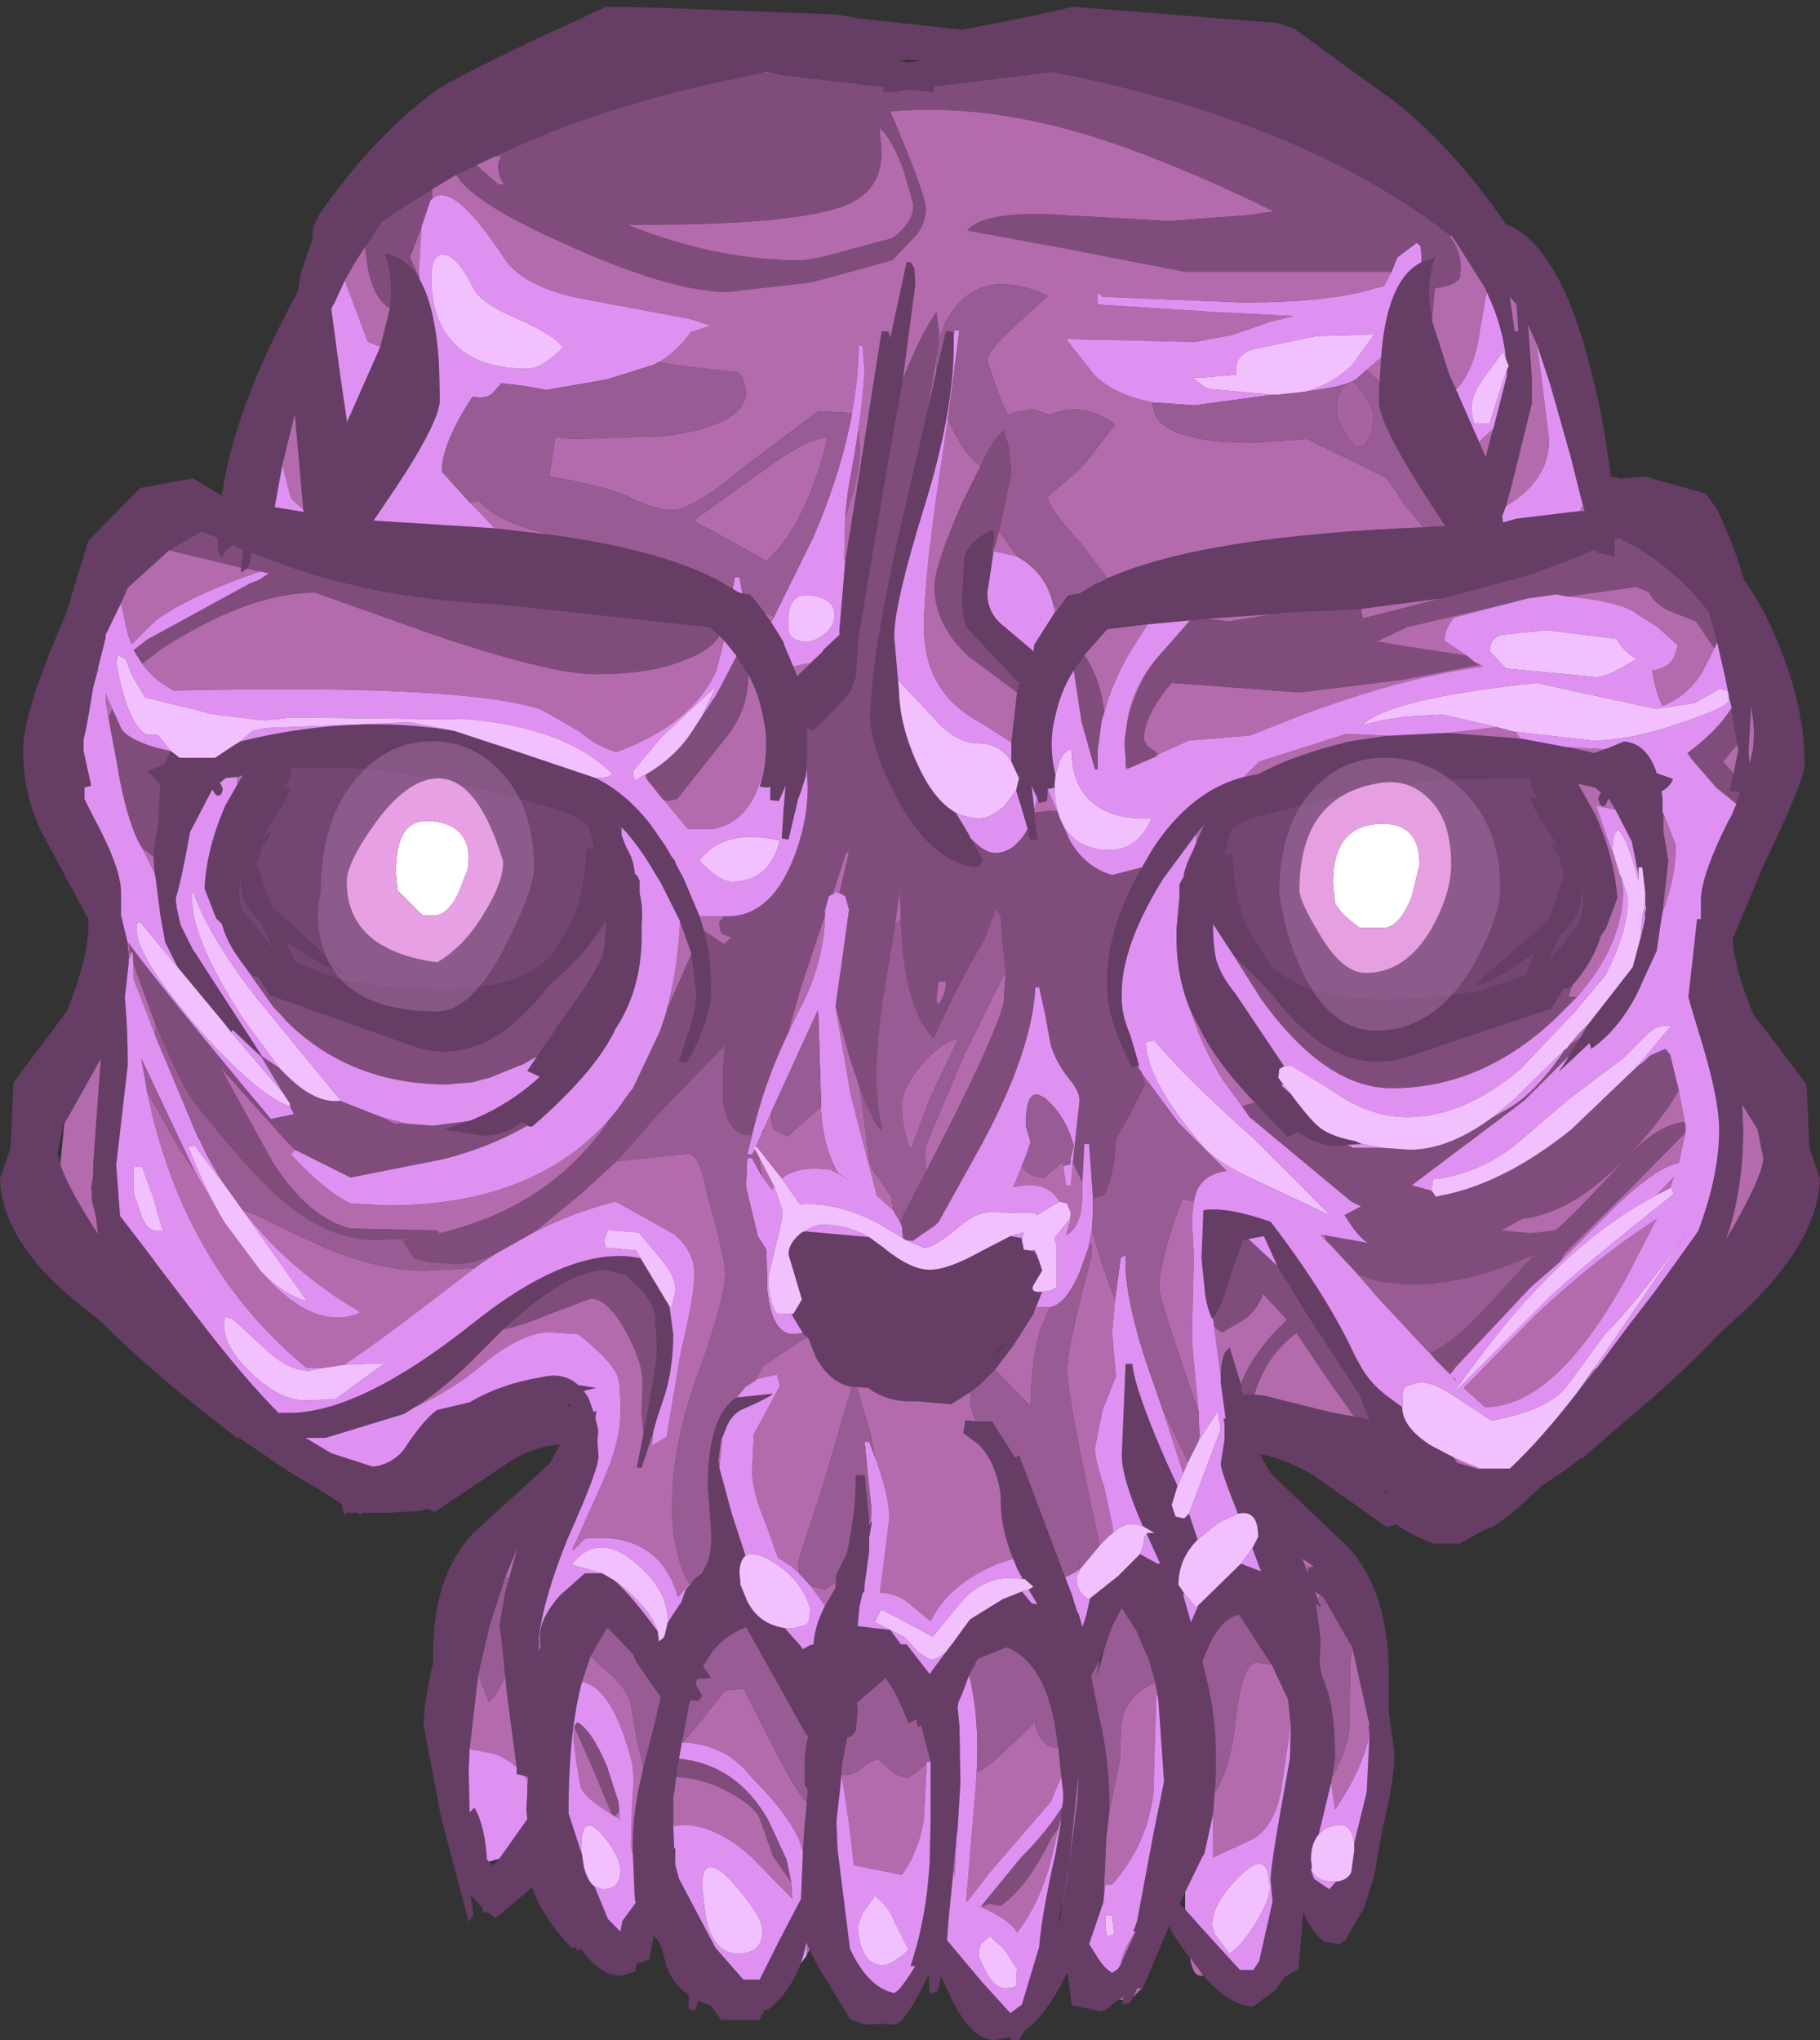 <?xml version="1.0" encoding="UTF-8" standalone="no"?>
<svg xmlns:ffdec="https://www.free-decompiler.com/flash" xmlns:xlink="http://www.w3.org/1999/xlink" ffdec:objectType="shape" height="106.2px" width="94.75px" xmlns="http://www.w3.org/2000/svg">
  <rect width="100%" height="100%" fill="#333333" stroke="none"/>
  <g transform="matrix(1.0, 0.0, 0.0, 1.0, 47.35, 106.2)">
    <path d="M-5.65 -4.0 Q-6.25 -2.45 -7.35 -1.6 L-7.55 -1.55 -7.8 -1.05 -9.8 -1.05 -10.35 -1.8 -11.0 -2.05 -11.15 -1.55 -11.5 -1.6 -11.5 -2.35 Q-12.35 -2.95 -12.65 -3.85 L-12.95 -4.95 -13.3 -5.45 -13.55 -4.2 -14.05 -4.0 -14.2 -4.0 -14.25 -3.75 -14.3 -3.55 -15.05 -3.35 Q-16.1 -3.35 -17.1 -4.75 L-17.35 -4.65 -17.35 -4.85 -17.6 -4.8 Q-19.15 -6.45 -19.65 -7.95 L-21.55 -6.35 -21.95 -6.65 -22.2 -6.65 -22.25 -6.9 -22.85 -7.55 -22.7 -6.5 -22.95 -6.15 -24.4 -11.65 -25.3 -16.4 Q-25.25 -17.8 -24.8 -19.65 L-24.8 -19.95 Q-24.85 -24.1 -22.75 -26.35 L-18.7 -30.05 -18.2 -31.0 Q-19.7 -30.9 -21.05 -29.95 L-24.7 -27.5 -25.1 -27.65 -25.5 -27.55 -27.05 -27.45 -28.45 -27.45 -28.6 -27.35 -28.75 -27.45 -29.3 -27.45 -29.4 -27.3 -29.55 -27.75 -29.55 -27.9 -30.95 -28.8 Q-32.35 -29.55 -33.5 -30.4 L-35.05 -31.45 -34.8 -31.15 -35.4 -31.65 Q-39.25 -34.6 -41.9 -37.2 L-42.2 -37.5 -43.35 -38.4 Q-47.25 -41.6 -47.35 -44.85 L-46.8 -46.45 -46.8 -46.55 -46.65 -49.85 -44.1 -53.25 -43.85 -53.6 Q-42.7 -56.5 -42.75 -58.1 L-42.75 -58.35 -44.9 -62.35 Q-46.15 -64.55 -46.15 -67.15 -46.15 -69.0 -44.25 -73.45 L-44.0 -74.05 -43.7 -74.9 -43.55 -75.45 -42.75 -78.05 -40.05 -80.8 -37.3 -81.3 -35.8 -80.4 Q-35.15 -85.0 -31.85 -91.0 L-31.7 -91.95 -31.1 -93.7 -31.05 -94.35 -30.75 -95.0 Q-27.9 -99.15 -24.5 -101.6 -22.25 -102.9 -17.4 -105.1 L-15.8 -105.85 -13.15 -105.8 -3.85 -105.45 -2.9 -105.3 -2.75 -105.25 2.75 -104.65 6.55 -105.4 8.5 -105.85 19.2 -105.0 20.05 -104.7 23.4 -102.25 25.15 -101.0 Q28.35 -98.5 31.1 -94.45 L31.15 -94.5 Q33.9 -93.3 35.5 -86.85 36.2 -84.05 36.5 -81.4 L37.0 -81.3 37.0 -81.25 37.15 -81.3 37.35 -81.3 38.35 -81.4 38.8 -81.25 41.45 -80.5 42.0 -79.75 Q42.9 -77.95 43.45 -76.0 44.5 -74.55 45.25 -72.65 46.6 -69.35 46.6 -66.45 46.6 -65.55 44.5 -61.25 L42.85 -57.3 Q42.95 -55.75 43.95 -53.35 L44.2 -53.05 46.7 -49.75 46.85 -46.55 46.85 -46.45 47.4 -44.85 Q47.3 -41.6 43.45 -37.95 L42.35 -36.95 42.05 -36.65 Q40.15 -34.65 37.7 -32.6 L35.15 -30.4 35.05 -30.25 35.05 -30.35 33.75 -29.4 32.9 -28.85 Q30.65 -26.65 29.9 -26.55 L28.65 -25.85 27.3 -25.85 Q25.95 -26.35 25.35 -26.85 L24.85 -26.7 21.1 -29.35 Q19.75 -30.2 18.25 -30.5 L18.8 -29.5 22.9 -25.6 Q24.95 -23.25 24.95 -19.1 L24.95 -17.1 25.25 -14.9 Q25.2 -13.25 24.65 -11.15 L24.25 -8.85 24.15 -8.4 23.65 -6.85 22.75 -5.3 22.7 -5.2 22.6 -5.15 22.4 -5.0 21.6 -5.1 Q20.9 -5.65 20.5 -6.65 L20.25 -3.7 19.55 -3.3 19.05 -2.6 17.9 -1.75 Q16.7 -1.75 15.3 -3.35 L14.6 -4.3 14.45 -4.45 14.15 -4.9 13.65 -5.6 13.55 -5.9 13.5 -5.9 12.15 -2.7 12.1 -2.7 11.85 -2.7 11.65 -2.25 11.45 -1.9 11.05 -1.85 11.1 -2.1 11.15 -2.25 10.9 -2.1 10.6 -1.9 Q10.25 -1.5 9.9 -1.5 L9.25 -1.65 8.45 -1.8 8.25 -3.35 8.2 -3.55 8.2 -3.5 Q7.15 -1.3 5.95 -0.45 L5.7 0.0 5.25 0.0 5.3 -0.15 4.45 0.0 Q3.15 0.0 2.05 -2.45 L1.65 -3.3 1.45 -2.55 1.05 -2.4 1.0 -3.4 0.7 -2.8 Q-0.3 -0.8 -0.85 -0.8 L-1.45 -0.85 -2.25 -0.8 -3.05 -1.05 -4.75 -3.8 -5.2 -4.7 -5.35 -5.05 -5.35 -5.1 -5.55 -4.35 -5.65 -4.0 M28.15 -93.95 Q20.4 -99.95 7.45 -102.45 L1.25 -101.7 1.25 -101.4 -0.05 -101.55 -0.9 -101.4 -1.35 -101.4 -1.35 -101.7 -1.6 -101.7 -6.7 -102.3 -7.5 -102.45 -7.65 -102.4 Q-15.65 -100.9 -21.6 -98.05 L-22.55 -97.6 -23.6 -97.1 -24.85 -96.35 -27.45 -94.7 -27.65 -94.4 -28.2 -93.55 -28.35 -93.35 -28.95 -92.4 -29.4 -91.6 -29.95 -90.4 -30.05 -90.25 -30.1 -90.1 -29.65 -86.75 -29.3 -84.35 -29.3 -84.15 -29.25 -84.3 -28.5 -86.0 -27.55 -88.15 -27.05 -90.15 Q-26.85 -91.75 -27.3 -93.0 -26.2 -92.8 -25.5 -91.65 -24.7 -90.25 -24.5 -87.35 L-24.45 -85.45 Q-24.4 -84.35 -26.75 -80.8 L-27.9 -79.1 -21.6 -78.7 -18.6 -78.35 Q-12.8 -77.55 -9.8 -75.9 L-9.05 -75.45 -8.85 -75.35 -8.7 -75.3 -8.3 -75.25 -8.0 -74.9 -7.55 -74.3 -7.2 -73.8 -6.85 -73.25 -6.55 -72.75 -6.55 -72.7 -6.35 -72.2 -6.3 -72.1 -6.05 -71.5 -5.85 -71.0 -4.6 -72.2 -4.45 -72.4 -3.65 -73.15 -3.65 -73.4 -3.35 -76.95 -2.65 -81.3 -2.05 -85.15 -1.45 -88.95 -1.1 -88.95 -1.0 -88.6 -0.15 -92.55 0.05 -92.55 0.25 -92.25 0.3 -91.4 -0.35 -86.45 -1.15 -82.0 -2.7 -72.8 -2.7 -72.45 -2.8 -70.95 -3.05 -70.3 Q-3.3 -69.8 -5.05 -68.15 L-5.35 -68.35 -5.35 -66.7 -5.4 -65.8 -5.65 -65.0 -5.8 -64.6 -6.3 -62.5 -6.65 -62.55 -6.55 -64.15 -6.45 -65.3 -6.8 -64.5 -7.25 -64.55 -7.25 -65.25 -7.4 -65.2 -7.8 -65.25 -7.6 -65.95 Q-7.3 -67.65 -7.65 -69.0 -7.85 -70.1 -8.4 -71.1 L-9.0 -72.05 -9.65 -72.85 -10.05 -73.25 -10.35 -73.55 -21.4 -74.75 Q-27.3 -75.0 -32.15 -76.65 L-34.3 -77.45 -34.3 -77.1 -34.35 -76.85 -34.5 -76.6 -34.8 -76.4 -34.8 -76.65 -34.7 -77.35 -34.7 -77.6 -35.25 -77.85 -35.6 -77.55 -35.75 -77.25 Q-36.0 -77.1 -36.0 -78.05 L-36.0 -78.2 -36.85 -78.55 -38.55 -77.55 -40.7 -75.6 -41.05 -74.8 -41.85 -73.15 -41.85 -73.0 -42.25 -71.4 -42.5 -70.4 -42.65 -69.5 -42.85 -68.35 -43.0 -67.7 -43.0 -67.5 -43.0 -67.1 -42.6 -65.3 -42.95 -65.2 -42.95 -64.6 -42.5 -63.7 Q-41.0 -60.95 -41.05 -59.65 L-41.05 -58.65 -41.05 -58.55 -40.95 -58.15 -40.7 -57.1 -40.7 -56.75 -40.65 -56.7 -40.65 -56.6 -40.65 -56.25 -40.65 -56.05 -40.85 -54.3 Q-40.7 -52.65 -40.7 -50.75 L-41.3 -45.55 -41.1 -42.9 -39.6 -40.95 -39.2 -40.4 -37.25 -37.85 Q-34.7 -34.5 -32.85 -32.65 L-32.3 -32.65 Q-28.6 -32.65 -22.75 -37.3 -17.55 -41.45 -14.0 -40.7 L-12.5 -38.2 -12.3 -36.75 Q-12.3 -35.0 -12.75 -33.55 L-13.15 -32.35 -13.35 -31.65 -13.35 -31.6 -13.95 -29.8 -14.2 -29.8 -13.85 -31.55 Q-13.15 -35.1 -13.15 -36.05 L-13.25 -37.75 Q-13.45 -38.7 -14.45 -39.5 L-14.7 -39.8 -15.8 -40.1 Q-17.85 -40.1 -21.15 -37.0 L-22.45 -35.7 Q-24.05 -34.05 -25.65 -33.0 L-25.75 -32.95 -26.3 -32.6 -30.4 -31.35 -31.05 -31.35 -31.45 -31.35 -30.1 -30.55 -27.95 -29.85 Q-27.0 -29.95 -26.35 -30.7 -25.35 -32.25 -24.6 -32.8 L-22.9 -33.2 Q-21.3 -34.15 -19.2 -34.5 -18.0 -34.8 -17.25 -34.1 L-16.3 -33.95 -16.95 -33.8 -16.7 -33.4 -16.45 -32.7 -16.3 -32.75 -16.35 -32.35 -16.2 -31.75 -16.25 -31.15 -16.2 -30.5 Q-16.05 -30.0 -17.8 -26.1 -18.95 -23.25 -19.25 -21.3 L-19.3 -20.85 -19.3 -20.25 -19.2 -20.45 -19.25 -20.85 -19.25 -21.0 Q-19.25 -21.95 -18.2 -23.15 L-16.9 -24.3 -16.0 -24.3 -15.4 -23.95 Q-14.5 -23.2 -13.1 -21.25 L-13.05 -20.75 -12.8 -20.95 -12.75 -21.05 -12.6 -21.7 -12.35 -22.1 -11.95 -22.7 -11.9 -22.75 -11.65 -23.45 -11.2 -24.0 -10.8 -24.3 -10.5 -24.9 Q-10.25 -25.55 -10.35 -26.8 L-10.5 -28.8 Q-10.5 -32.5 -9.0 -33.45 L-7.1 -33.65 Q-7.4 -33.4 -8.55 -32.9 -9.25 -32.65 -9.55 -31.85 L-9.75 -31.35 -9.8 -31.3 -9.95 -30.15 -9.9 -29.8 -9.25 -27.4 -8.55 -25.25 -8.55 -25.2 Q-8.85 -24.95 -8.85 -24.3 L-8.8 -23.8 -8.85 -23.75 -8.8 -23.7 -8.45 -22.85 Q-7.85 -21.65 -6.5 -21.45 L-5.7 -20.55 -5.55 -20.35 -5.2 -20.55 -5.05 -20.6 -5.0 -20.55 Q-4.95 -21.55 -4.4 -22.6 L-3.85 -23.55 -3.85 -23.85 -3.8 -24.25 -3.25 -25.35 Q-2.75 -27.8 -2.8 -29.4 L-2.35 -29.4 -2.3 -29.2 -2.3 -29.05 -2.1 -27.0 -2.1 -26.8 -2.0 -26.95 -1.95 -27.0 -2.0 -26.75 -2.1 -26.15 -2.1 -25.45 -2.35 -23.6 -2.35 -23.35 -2.45 -23.25 -2.55 -22.8 -2.6 -22.6 -2.7 -21.55 -1.0 -21.35 -0.45 -20.6 -0.15 -20.6 1.05 -19.05 1.3 -19.4 1.85 -20.15 2.2 -20.6 3.15 -21.9 4.85 -22.95 5.85 -23.35 6.35 -22.75 6.35 -22.7 6.55 -22.7 6.65 -22.7 6.2 -23.45 6.45 -23.6 6.0 -24.0 5.9 -24.0 5.6 -24.55 5.4 -25.05 Q4.75 -26.6 4.75 -28.1 L4.75 -28.35 4.7 -28.7 Q4.4 -30.2 3.6 -31.0 L2.8 -31.6 2.9 -32.25 3.15 -32.25 3.45 -32.2 4.3 -32.2 5.5 -30.3 5.7 -30.45 8.1 -24.1 8.45 -23.2 8.6 -22.7 8.75 -22.25 8.8 -22.2 9.0 -21.5 9.2 -22.1 9.4 -23.0 10.85 -24.15 12.0 -25.3 12.9 -24.8 13.05 -24.8 12.35 -26.35 12.4 -26.4 12.75 -26.4 12.15 -26.75 Q11.05 -29.25 11.05 -30.45 L11.25 -35.2 11.6 -35.2 Q11.7 -33.95 13.35 -30.15 L13.95 -28.85 13.65 -27.85 13.85 -27.25 14.3 -27.15 14.55 -27.4 15.0 -26.05 Q14.0 -25.05 14.0 -23.7 L14.3 -23.25 14.25 -23.2 14.25 -23.15 14.65 -21.75 15.05 -22.65 17.2 -24.75 17.25 -24.8 18.3 -24.4 17.85 -25.6 18.15 -26.2 Q18.15 -27.65 17.1 -27.4 16.2 -29.65 16.2 -30.0 L16.4 -31.25 16.4 -31.95 16.4 -32.05 16.35 -32.35 16.45 -32.35 16.45 -32.4 16.2 -34.25 16.2 -34.45 16.2 -34.6 Q16.25 -35.85 16.65 -36.0 L16.65 -36.1 17.25 -34.15 17.3 -33.75 17.35 -33.6 17.95 -33.6 18.45 -33.55 21.85 -32.7 23.15 -32.45 23.95 -32.3 23.4 -33.65 20.75 -37.7 19.15 -40.3 18.45 -41.85 17.65 -41.7 17.35 -41.65 16.65 -39.65 Q16.25 -38.15 15.8 -37.6 L15.75 -37.55 Q15.5 -38.1 15.4 -38.75 L15.2 -40.7 15.3 -43.2 Q16.5 -43.4 18.8 -42.6 21.75 -38.75 23.2 -35.6 L23.45 -35.15 Q23.95 -34.2 24.9 -33.5 L25.65 -32.95 Q25.65 -31.9 27.15 -30.95 L28.3 -30.35 28.35 -30.3 28.5 -30.05 29.65 -29.7 29.7 -29.75 31.25 -29.75 Q32.9 -31.3 34.75 -33.7 L35.8 -35.0 37.4 -37.15 38.75 -38.9 40.05 -40.7 41.05 -42.1 Q42.15 -45.0 42.15 -47.4 42.15 -48.85 41.35 -51.6 L40.7 -53.75 40.55 -54.3 41.0 -58.35 41.2 -58.35 41.2 -58.65 41.2 -59.1 41.2 -59.2 41.2 -59.4 Q41.25 -60.7 42.6 -63.4 L42.85 -63.85 42.85 -63.9 43.2 -64.8 43.2 -65.0 42.7 -65.0 42.9 -65.95 43.15 -67.15 43.1 -67.45 42.85 -68.9 42.8 -69.35 42.65 -70.0 42.6 -70.25 42.45 -71.0 42.05 -72.75 41.65 -74.3 Q39.75 -76.8 36.95 -78.2 L36.7 -78.1 36.7 -77.6 36.7 -77.25 35.75 -77.45 35.7 -77.6 35.55 -77.55 35.3 -77.45 34.9 -77.25 32.2 -76.25 27.7 -75.05 23.5 -74.5 21.55 -74.4 21.4 -74.4 20.35 -74.35 19.3 -74.3 19.25 -74.25 15.5 -74.0 15.0 -73.95 14.6 -73.9 12.4 -73.7 10.3 -73.45 9.1 -72.1 8.55 -71.3 Q7.85 -70.2 7.6 -68.95 7.2 -67.55 7.6 -65.85 L7.55 -65.35 7.55 -65.2 7.35 -65.15 Q7.2 -65.1 7.2 -65.2 L7.2 -65.1 7.15 -64.5 6.75 -64.4 6.65 -64.65 6.35 -65.3 6.5 -64.05 6.5 -63.9 6.5 -63.55 6.65 -62.5 6.25 -62.5 6.15 -63.05 5.8 -64.25 5.7 -64.55 5.55 -65.05 5.7 -65.7 5.3 -66.55 5.3 -66.7 5.3 -67.55 5.6 -70.15 5.75 -70.7 5.6 -70.75 3.15 -73.35 Q2.75 -73.75 2.75 -75.0 L2.85 -77.15 Q3.1 -78.1 4.35 -78.6 L4.35 -78.5 4.4 -78.2 4.3 -77.0 4.3 -76.95 4.05 -75.35 Q4.05 -74.3 4.85 -73.65 L6.45 -72.3 6.5 -72.65 7.55 -74.3 7.7 -74.45 8.25 -75.2 8.85 -75.3 9.75 -75.85 9.85 -75.85 10.3 -76.1 Q15.3 -78.3 26.75 -78.75 L27.5 -78.8 27.75 -78.8 27.9 -78.8 26.8 -80.5 Q24.5 -84.1 24.45 -85.2 L24.45 -85.8 24.55 -87.6 Q24.85 -91.65 26.65 -92.55 L27.35 -92.8 27.3 -92.65 Q26.85 -91.3 27.2 -89.5 L28.1 -86.7 28.3 -86.25 28.55 -85.75 28.55 -85.7 29.65 -83.2 30.0 -82.4 30.25 -83.4 30.4 -83.9 31.1 -86.65 31.1 -86.85 31.1 -86.95 31.2 -87.15 31.05 -87.5 Q30.9 -89.2 30.05 -91.0 L30.0 -91.1 30.0 -91.15 28.55 -93.45 28.25 -93.9 28.15 -93.95 M12.25 -61.3 L12.65 -62.0 Q14.65 -65.05 17.4 -65.75 L18.15 -65.9 Q20.0 -66.9 22.9 -67.6 L24.9 -67.9 24.95 -67.9 28.0 -68.05 31.8 -67.75 31.85 -67.75 34.25 -67.3 34.3 -67.3 35.65 -67.0 36.35 -67.25 37.2 -67.6 Q38.4 -67.5 38.9 -65.95 L39.75 -65.65 Q39.6 -65.25 39.15 -65.0 L39.2 -64.65 39.2 -63.9 39.25 -63.85 39.25 -62.9 39.5 -61.4 39.2 -58.7 39.1 -58.1 38.9 -56.7 38.25 -55.3 Q37.25 -52.85 35.5 -51.6 L35.4 -51.9 33.8 -50.4 34.1 -50.85 34.35 -51.25 34.5 -51.5 34.9 -52.15 35.35 -52.9 37.65 -55.85 38.05 -57.35 38.1 -57.5 38.3 -58.4 Q38.25 -58.65 38.35 -58.9 L38.3 -59.2 38.3 -59.75 38.15 -61.05 37.95 -61.05 37.95 -60.65 37.6 -62.4 36.75 -64.05 36.4 -64.65 36.2 -64.25 Q35.95 -64.15 35.85 -64.65 L36.0 -64.95 35.7 -65.2 34.8 -65.4 35.7 -63.8 Q36.7 -61.55 36.85 -59.45 L36.25 -57.85 36.0 -57.5 Q35.6 -56.15 34.5 -54.9 L34.35 -54.8 34.05 -54.75 33.4 -53.7 26.1 -51.25 Q22.35 -49.9 18.95 -54.35 L18.65 -54.7 16.85 -56.5 15.8 -58.1 Q15.8 -57.1 15.95 -56.3 16.2 -55.4 16.95 -54.5 L19.5 -50.7 19.25 -50.55 19.2 -50.1 19.45 -49.75 19.35 -49.7 19.85 -49.25 Q21.0 -47.7 21.5 -47.4 22.1 -47.0 23.2 -46.8 L23.55 -46.65 22.8 -46.6 22.75 -46.6 22.35 -46.55 Q21.2 -46.55 20.2 -47.3 19.95 -47.1 19.7 -47.05 L18.8 -47.95 Q16.25 -50.5 15.3 -52.3 L14.65 -53.55 Q13.85 -55.4 13.9 -57.7 L13.9 -57.85 14.05 -59.5 14.05 -60.15 14.2 -60.45 14.25 -60.5 Q14.35 -61.15 14.75 -61.9 L14.85 -62.15 14.95 -62.4 15.35 -63.3 14.9 -62.75 13.2 -60.45 Q11.0 -56.9 11.05 -54.4 11.0 -53.45 11.5 -52.3 L11.95 -50.75 11.6 -50.65 Q10.25 -53.15 10.3 -54.95 10.2 -57.8 12.25 -61.3 M43.8 -69.45 L43.8 -69.3 43.8 -69.2 43.7 -67.45 Q43.65 -66.95 43.75 -66.45 L43.9 -67.15 Q44.05 -68.25 43.8 -69.45 M31.25 -90.75 L31.5 -88.95 31.7 -88.95 31.6 -90.35 31.25 -90.75 M32.65 -88.3 L32.2 -89.3 32.4 -86.5 32.4 -85.2 31.35 -80.95 31.05 -79.85 30.9 -79.45 30.85 -79.35 30.9 -79.0 31.6 -79.2 34.5 -79.55 35.15 -79.6 34.9 -80.5 34.4 -82.5 33.35 -86.2 32.65 -88.3 M-10.7 -57.75 Q-10.35 -56.35 -10.35 -55.1 -10.2 -53.3 -11.6 -50.9 L-12.0 -50.95 -11.5 -52.45 Q-11.1 -53.6 -11.1 -54.55 L-11.35 -56.55 -11.95 -58.25 -12.95 -60.25 -13.2 -60.65 Q-14.05 -62.15 -15.0 -63.15 L-15.35 -63.5 -15.0 -62.75 -14.75 -62.1 Q-14.35 -61.45 -14.3 -60.7 L-14.2 -60.65 -14.05 -60.35 -14.05 -59.7 Q-13.85 -58.85 -13.95 -58.05 L-13.95 -57.9 Q-13.85 -54.85 -15.3 -52.65 -16.35 -50.4 -19.65 -47.55 L-19.75 -47.55 -20.15 -47.8 Q-21.15 -47.05 -22.3 -47.1 L-24.2 -47.4 -22.9 -47.85 Q-20.8 -48.7 -19.25 -50.15 L-19.9 -50.45 -19.4 -51.2 -16.9 -54.8 Q-16.25 -55.75 -15.95 -56.55 -15.8 -57.35 -15.8 -58.35 -16.6 -56.8 -18.6 -55.05 L-18.9 -54.75 Q-22.3 -50.4 -26.0 -51.8 L-33.3 -54.4 -33.9 -55.35 -34.15 -55.4 -34.8 -56.15 Q-35.55 -57.15 -35.8 -58.1 L-36.1 -58.4 -36.7 -59.95 Q-36.6 -62.05 -35.6 -64.3 L-35.0 -65.35 -34.7 -65.85 -35.0 -65.75 -35.6 -65.7 -35.9 -65.45 -35.75 -65.15 Q-35.8 -64.7 -36.1 -64.8 L-36.3 -65.1 -37.45 -62.9 Q-37.95 -60.15 -38.2 -59.45 L-38.15 -58.95 -37.95 -58.05 -37.3 -56.75 -37.15 -56.55 -36.9 -56.15 -34.15 -51.9 -33.65 -51.1 -33.75 -51.2 -34.25 -51.65 -35.25 -52.6 -35.3 -52.45 -35.65 -52.9 -38.1 -55.85 -38.75 -57.15 -39.0 -58.55 -39.25 -60.5 -39.3 -60.75 -39.35 -61.6 -39.35 -61.85 -39.1 -63.35 -39.0 -65.4 -39.65 -66.05 Q-39.15 -66.25 -38.8 -66.4 L-38.45 -67.1 -38.0 -66.75 -36.15 -66.75 -35.25 -67.35 -34.85 -67.6 Q-28.95 -69.05 -23.7 -68.15 L-20.65 -67.15 -16.35 -65.7 Q-14.8 -64.95 -13.5 -63.3 L-12.7 -62.15 -12.35 -61.55 -12.3 -61.5 -12.25 -61.45 -12.15 -61.2 -11.75 -60.45 -10.95 -58.55 -10.7 -57.75 M2.3 -88.75 L2.3 -88.2 Q2.3 -84.75 0.75 -79.75 -0.8 -74.75 -0.8 -73.05 L-0.55 -70.25 Q-0.5 -68.4 0.4 -66.45 1.25 -64.55 2.4 -63.9 L2.8 -63.25 3.15 -62.65 3.15 -62.6 3.8 -61.45 3.6 -61.05 Q1.15 -61.25 -0.65 -64.65 -2.05 -67.35 -2.05 -69.0 L-1.95 -70.35 Q-1.7 -73.45 -0.2 -79.9 L0.7 -83.75 1.4 -86.9 1.9 -88.95 2.25 -88.95 2.3 -88.75 M18.15 -63.7 Q17.15 -63.45 16.7 -62.95 L16.4 -61.85 16.4 -61.7 16.8 -61.75 Q16.9 -59.45 17.55 -57.9 L18.65 -56.15 18.75 -56.0 18.8 -55.95 Q21.35 -53.3 29.7 -54.6 L32.1 -55.4 32.6 -56.65 31.2 -55.7 Q29.7 -54.85 29.55 -54.95 29.8 -55.3 32.4 -57.5 L33.35 -58.4 34.1 -60.65 33.8 -61.7 33.4 -62.3 Q33.6 -62.1 33.8 -62.05 L33.4 -62.8 Q32.5 -63.95 32.35 -64.7 L32.75 -64.6 Q32.3 -65.25 32.35 -65.45 L32.35 -65.7 28.4 -65.65 Q23.8 -65.3 18.15 -63.7 M34.95 -60.2 Q34.9 -60.0 35.0 -59.95 34.95 -58.9 34.55 -58.3 L33.85 -57.5 33.15 -56.05 34.0 -57.0 34.95 -58.3 35.1 -59.1 35.05 -59.95 Q34.95 -60.0 34.95 -60.2 M20.7 -24.9 L20.45 -25.05 20.75 -24.3 20.75 -24.6 21.05 -24.65 20.7 -24.9 M24.85 -28.4 L24.9 -28.5 24.65 -28.65 24.85 -28.4 M-2.1 -41.8 L-1.35 -41.25 Q0.05 -40.1 1.05 -40.1 2.0 -40.1 3.7 -41.05 L5.25 -41.85 5.85 -41.75 5.85 -41.65 5.95 -41.15 6.3 -41.1 6.4 -41.1 6.4 -41.05 6.5 -41.05 6.65 -40.75 6.8 -40.45 6.9 -40.1 6.9 -40.05 6.45 -39.3 Q6.25 -38.9 6.9 -38.95 L6.45 -37.8 5.4 -36.15 4.45 -34.9 3.95 -34.4 3.75 -34.2 3.2 -33.75 2.15 -33.1 0.45 -33.25 0.05 -33.25 Q-1.2 -33.25 -2.15 -33.95 L-2.75 -34.0 -2.8 -34.0 -3.0 -34.0 -3.2 -34.05 Q-4.25 -34.35 -4.9 -35.6 L-5.25 -36.5 -5.5 -36.75 -5.55 -36.8 -6.15 -37.8 -6.05 -37.8 -5.6 -38.55 -6.3 -40.9 Q-6.3 -41.5 -5.6 -42.05 L-5.45 -42.1 -2.1 -41.8 M4.85 -36.2 L4.15 -35.25 4.9 -36.2 4.85 -36.2 M18.85 -19.55 L17.15 -22.15 Q16.05 -21.95 15.25 -19.7 L15.4 -19.05 Q15.95 -16.9 15.95 -14.9 L15.95 -14.75 15.95 -14.7 15.95 -14.6 15.95 -13.75 15.8 -11.75 15.35 -9.7 15.25 -9.55 14.35 -7.7 14.05 -7.1 14.35 -6.8 15.15 -5.9 17.2 -3.65 17.9 -3.65 18.2 -4.1 18.9 -7.2 18.8 -8.35 Q18.8 -9.1 19.5 -12.95 L19.8 -14.65 19.85 -16.25 19.85 -16.4 19.7 -17.75 18.85 -19.55 M12.8 -18.6 L12.45 -19.85 12.25 -20.25 11.85 -21.25 11.05 -22.5 10.55 -21.55 10.15 -20.4 9.9 -19.8 9.45 -18.95 9.9 -16.7 Q10.4 -14.55 10.4 -12.35 L10.4 -12.25 10.4 -12.15 10.4 -11.85 10.25 -10.6 10.1 -7.25 10.1 -7.2 9.35 -5.0 9.7 -4.45 Q10.1 -3.75 10.55 -3.5 L10.85 -3.7 11.0 -3.95 11.75 -5.6 11.75 -5.65 11.65 -5.65 11.85 -6.2 12.7 -10.75 13.25 -13.45 12.95 -17.75 12.9 -18.0 12.8 -18.6 M7.75 -15.2 L7.6 -16.2 Q7.05 -19.65 5.05 -20.45 L3.55 -19.85 3.1 -19.0 2.75 -18.05 2.55 -17.6 2.45 -17.5 2.5 -17.35 2.6 -16.35 2.65 -13.4 2.5 -10.95 2.45 -10.6 2.35 -9.65 2.3 -9.0 2.3 -8.95 2.05 -6.45 1.95 -5.2 3.75 -3.05 5.25 -1.4 5.85 -1.85 6.75 -4.85 Q6.9 -6.65 7.6 -9.7 L7.85 -11.15 7.9 -11.55 8.0 -12.5 8.0 -12.75 8.0 -12.9 7.9 -13.7 7.75 -15.2 M1.1 -14.5 L0.6 -16.4 Q0.4 -16.15 0.35 -16.7 L-0.05 -16.5 Q-0.7 -18.15 -1.25 -18.85 L-2.75 -17.55 -2.7 -17.25 -2.8 -16.1 -2.95 -15.9 Q-3.0 -15.8 -3.25 -15.75 L-3.5 -14.45 -3.55 -13.95 -3.55 -13.8 -3.6 -13.2 -3.8 -11.45 -3.8 -11.3 -3.75 -9.95 -3.1 -4.75 -2.95 -4.45 Q-2.05 -2.7 -0.8 -2.45 -0.5 -2.55 0.3 -3.85 L0.05 -3.85 Q0.7 -5.75 0.95 -8.05 L1.05 -9.2 1.05 -9.25 1.1 -11.45 1.1 -14.4 1.1 -14.5 M7.95 -7.05 L8.25 -8.6 8.75 -12.55 8.8 -13.95 8.3 -9.0 7.95 -7.1 7.75 -6.05 7.85 -6.3 7.95 -7.05 M21.4 -22.6 L21.4 -22.55 21.15 -22.75 21.4 -20.85 21.35 -19.55 21.45 -19.05 21.75 -18.2 Q22.15 -16.95 22.15 -14.65 L22.0 -13.7 21.95 -13.4 21.3 -10.7 Q20.9 -10.25 20.9 -9.4 L20.95 -8.95 20.9 -8.9 20.9 -8.85 21.05 -8.4 21.85 -7.85 22.2 -8.25 Q22.8 -8.3 23.0 -8.75 L23.15 -9.85 23.15 -10.25 23.8 -12.9 23.95 -15.95 23.9 -16.4 23.95 -16.4 23.05 -20.45 21.55 -23.05 21.4 -23.15 21.1 -23.35 21.4 -22.6 M44.15 -47.4 L43.35 -48.7 43.4 -47.4 Q43.4 -44.2 42.5 -41.65 44.4 -44.9 44.45 -45.9 L44.15 -47.4 M-0.6 -103.05 L-0.05 -102.95 0.6 -103.05 -0.05 -103.1 -0.6 -103.05 M-31.55 -79.55 L-32.0 -84.65 -32.65 -82.0 -33.05 -79.8 -31.55 -79.55 M-32.25 -65.95 Q-32.2 -65.75 -32.65 -65.1 L-32.25 -65.2 Q-32.45 -64.5 -33.3 -63.3 L-33.7 -62.55 -33.3 -62.9 Q-33.45 -62.35 -33.7 -62.2 L-34.0 -61.2 -33.2 -58.95 -32.25 -58.15 -29.45 -55.55 Q-29.6 -55.45 -31.1 -56.35 L-32.5 -57.2 -31.95 -56.05 -29.6 -55.2 Q-21.25 -53.8 -18.8 -56.3 -18.75 -56.25 -18.7 -56.35 L-18.6 -56.5 -17.55 -58.2 Q-16.9 -59.75 -16.8 -62.05 L-16.4 -61.95 -16.4 -62.1 -16.7 -63.2 Q-17.25 -63.7 -18.1 -64.0 -23.8 -65.7 -28.3 -66.2 L-32.25 -66.25 -32.25 -65.95 M-34.8 -60.5 L-34.8 -60.75 -34.9 -60.45 Q-34.85 -60.0 -34.95 -59.75 L-34.8 -58.85 -33.8 -57.65 -33.05 -56.65 -33.7 -58.1 -34.4 -58.9 Q-34.8 -59.45 -34.8 -60.5 M-44.2 -45.55 Q-43.8 -44.35 -42.25 -41.95 L-42.35 -42.85 -42.6 -43.85 -42.55 -43.8 -42.6 -44.35 -42.5 -45.05 -42.5 -45.55 -42.1 -51.1 -42.6 -50.2 -44.0 -47.7 -44.05 -47.65 -44.35 -46.2 -44.2 -45.55 M-17.85 -33.05 L-17.55 -32.95 -17.7 -33.05 -17.7 -33.1 -17.85 -33.05 M-21.05 -24.1 L-21.85 -21.6 -21.9 -21.4 -22.45 -19.05 -22.9 -15.15 -22.95 -14.0 -22.9 -11.85 -22.65 -12.1 Q-22.1 -11.15 -22.0 -9.4 L-21.9 -9.3 -21.7 -9.1 -21.35 -9.45 -19.9 -11.5 -19.95 -12.0 -19.9 -12.85 -19.9 -13.15 -19.85 -13.7 -20.05 -13.75 -20.45 -13.85 -20.45 -14.2 -20.95 -17.95 -21.05 -18.95 -21.25 -20.95 -21.3 -21.25 -21.35 -21.55 -21.05 -23.3 -20.4 -25.65 -21.05 -24.1 M-5.35 -12.35 L-5.3 -13.0 -5.35 -13.15 -5.45 -13.3 -5.45 -14.3 -5.45 -14.55 -5.45 -14.75 -5.35 -15.5 -5.25 -15.9 -5.35 -15.85 -8.5 -21.5 Q-9.5 -21.15 -10.25 -20.25 L-10.7 -19.55 -10.75 -19.45 -10.4 -18.95 -10.35 -18.85 -11.05 -18.8 -11.15 -18.55 -10.8 -17.9 -11.0 -17.65 -11.4 -17.7 -11.45 -17.55 -11.5 -17.45 -11.5 -17.3 -11.85 -15.5 -12.0 -14.65 -12.05 -14.35 -12.1 -14.35 -12.15 -13.7 -12.25 -12.9 -12.3 -12.65 -12.3 -12.5 -12.3 -11.15 -12.25 -9.95 -12.2 -9.15 -12.0 -8.4 -10.1 -4.8 -8.65 -3.15 -7.8 -3.15 -6.85 -5.05 -5.65 -7.35 -5.55 -9.8 -5.5 -10.7 -5.35 -12.35 M-5.05 -16.9 L-5.05 -16.95 -5.05 -16.9 M-13.85 -14.2 L-13.3 -16.35 -12.95 -17.85 -14.2 -19.65 -14.4 -20.1 -15.7 -21.45 -15.75 -21.45 -16.6 -20.0 -17.05 -18.65 Q-17.75 -16.05 -17.75 -11.8 L-17.05 -9.65 -16.95 -9.0 Q-16.75 -8.25 -16.4 -8.0 L-15.7 -6.3 -15.05 -5.65 -14.95 -6.2 -14.25 -7.15 -14.3 -7.3 -14.4 -9.65 -14.4 -10.45 Q-14.4 -11.95 -13.85 -14.2" fill="#663d65" fill-rule="evenodd" stroke="none"/>
    <path d="M-6.7 -102.3 L-1.6 -101.7 -1.35 -101.7 -1.35 -101.4 -0.9 -101.4 -0.05 -101.55 1.25 -101.4 1.25 -101.7 7.45 -102.45 Q20.4 -99.95 28.15 -93.95 L28.15 -93.85 Q28.7 -93.15 28.7 -92.25 L28.65 -91.75 Q28.4 -91.3 27.35 -91.2 L27.2 -89.5 Q26.85 -91.3 27.3 -92.65 L27.35 -92.8 26.65 -92.55 26.65 -92.85 26.6 -93.4 26.4 -93.55 25.4 -92.8 25.1 -92.05 14.35 -92.05 7.9 -93.3 3.0 -94.2 Q3.8 -95.15 7.2 -95.05 L13.5 -94.7 17.6 -95.0 18.95 -95.2 Q14.9 -97.2 11.15 -98.55 4.6 -100.9 -1.0 -100.4 0.85 -96.05 0.85 -95.35 0.85 -94.55 0.3 -93.9 L-0.9 -92.65 -5.1 -91.5 -9.45 -91.0 Q-12.45 -91.0 -18.05 -93.55 -22.75 -95.65 -23.6 -97.1 L-22.55 -97.6 -21.4 -96.6 -21.1 -96.6 Q-21.65 -97.35 -21.25 -98.1 L-21.6 -98.05 Q-15.65 -100.9 -7.65 -102.4 L-7.4 -102.4 -6.7 -102.3 M42.05 -72.75 L41.9 -72.45 41.45 -73.1 40.95 -73.85 39.8 -74.3 Q38.85 -74.65 38.5 -75.35 L37.85 -75.65 34.3 -75.15 34.25 -75.15 33.7 -75.25 33.6 -75.25 32.2 -75.05 31.4 -74.85 25.9 -73.55 24.0 -72.65 24.4 -72.8 25.55 -72.6 28.8 -72.1 29.05 -72.05 29.4 -71.75 29.7 -71.6 25.6 -70.8 20.3 -70.15 13.65 -70.65 Q12.2 -68.95 12.2 -67.7 L12.4 -67.35 12.9 -67.0 12.8 -66.8 11.4 -66.2 11.25 -66.3 11.25 -66.7 11.2 -67.35 11.2 -67.7 11.3 -68.4 11.45 -69.1 Q11.75 -70.15 12.4 -71.3 L12.5 -71.45 12.8 -71.85 14.6 -73.9 15.0 -73.95 15.5 -74.0 16.6 -73.85 18.8 -74.2 19.25 -74.25 19.3 -74.3 20.35 -74.35 21.4 -74.4 21.55 -74.4 23.5 -74.5 23.6 -74.0 22.35 -73.7 27.7 -75.05 32.2 -76.25 34.9 -77.25 35.3 -77.45 35.55 -77.55 35.7 -77.6 35.75 -77.45 36.7 -77.25 36.7 -77.6 36.7 -78.1 36.95 -78.2 Q39.75 -76.8 41.65 -74.3 L42.05 -72.75 M10.15 -69.15 L10.0 -68.65 9.8 -67.15 9.8 -67.0 9.8 -66.9 9.8 -66.65 9.8 -66.55 9.8 -66.15 9.65 -66.15 8.95 -68.65 8.55 -71.3 9.1 -72.1 Q9.85 -71.05 10.1 -69.4 L10.15 -69.15 M7.85 -63.55 L8.35 -62.45 Q9.15 -61.05 10.55 -60.65 L12.1 -61.05 12.25 -61.3 Q10.2 -57.8 10.3 -54.95 10.25 -53.15 11.6 -50.65 L11.95 -50.75 11.9 -50.7 11.95 -50.55 12.05 -50.45 12.1 -50.25 12.25 -49.75 11.5 -48.25 10.75 -46.9 Q10.65 -45.0 10.15 -44.0 L9.55 -43.8 9.35 -46.65 9.1 -46.65 9.0 -44.65 8.5 -45.7 8.85 -48.9 Q8.85 -49.4 8.3 -50.05 7.65 -50.85 7.35 -51.8 L7.05 -53.45 6.75 -54.8 6.55 -54.8 Q6.4 -51.55 3.8 -46.7 L1.55 -42.65 1.4 -42.5 1.4 -42.45 1.1 -42.25 0.15 -41.6 -0.2 -41.65 -0.35 -41.75 -0.35 -41.8 -0.4 -42.35 -0.5 -42.6 0.85 -45.2 2.05 -47.55 Q4.5 -52.4 4.9 -54.0 L5.0 -55.6 5.0 -55.65 4.8 -57.7 4.75 -58.45 4.5 -58.9 3.9 -57.3 Q2.45 -54.85 1.25 -52.15 -0.3 -53.75 -0.45 -58.3 L-0.5 -59.5 -0.45 -60.2 -0.75 -58.1 -1.3 -54.75 Q-2.1 -50.05 -1.4 -47.3 L-1.45 -47.35 -1.7 -47.6 -2.35 -48.95 -2.6 -49.6 -3.1 -51.1 -3.85 -53.85 -3.5 -56.3 -3.15 -58.85 -3.35 -59.55 -3.65 -59.7 -3.15 -61.85 -3.3 -61.8 -4.0 -59.65 -4.2 -59.55 -4.4 -58.8 -4.4 -58.55 -5.65 -54.8 -6.35 -52.35 Q-7.55 -49.85 -8.2 -47.1 L-8.25 -47.1 Q-9.45 -47.1 -9.7 -48.85 L-9.7 -50.7 -9.6 -51.8 -13.0 -48.3 -15.25 -45.75 -17.1 -44.05 -19.55 -42.05 -21.6 -40.9 Q-22.75 -40.4 -23.7 -40.4 L-24.95 -40.5 -25.8 -40.7 -26.4 -41.65 -25.85 -41.75 -27.8 -41.65 Q-30.55 -41.65 -33.3 -44.3 -34.8 -45.75 -37.1 -48.65 -37.7 -49.25 -39.15 -52.65 L-39.25 -52.85 -40.4 -56.0 -40.45 -56.7 -40.55 -56.5 -40.65 -57.1 Q-38.85 -54.65 -33.25 -47.95 L-32.05 -48.2 -32.25 -48.6 -32.25 -48.75 -32.65 -49.35 -33.75 -51.2 -33.65 -51.1 -34.15 -51.9 -33.7 -51.2 -32.8 -50.6 Q-31.05 -48.7 -29.65 -48.9 L-27.5 -48.05 -26.8 -47.7 -26.15 -47.7 -24.8 -47.6 -22.9 -47.85 -24.2 -47.4 -22.3 -47.1 Q-21.15 -47.05 -20.15 -47.8 L-19.75 -47.55 -19.9 -47.6 Q-21.9 -46.45 -24.3 -45.85 L-29.1 -44.9 -31.9 -46.3 -31.95 -46.3 -32.4 -46.75 -35.85 -50.6 -33.15 -45.7 Q-31.3 -42.8 -29.1 -42.25 L-24.55 -42.15 -24.5 -42.0 Q-18.7 -43.35 -15.6 -47.95 L-15.2 -48.45 -14.6 -49.3 -14.4 -49.55 -13.0 -52.5 -12.65 -53.55 -12.65 -53.6 -11.35 -56.55 -11.1 -54.55 Q-11.1 -53.6 -11.5 -52.45 L-12.0 -50.95 -11.6 -50.9 Q-10.2 -53.3 -10.35 -55.1 -10.35 -56.35 -10.7 -57.75 L-9.65 -57.05 -9.3 -57.4 -9.25 -57.4 -9.7 -57.55 Q-9.9 -57.65 -9.9 -58.2 L-9.65 -58.5 -9.55 -58.5 Q-7.35 -58.45 -6.15 -61.25 -5.3 -63.25 -5.3 -65.25 L-5.35 -66.25 -5.4 -65.8 -5.35 -66.7 -5.35 -68.35 -5.05 -68.15 Q-3.3 -69.8 -3.05 -70.3 L-2.8 -70.95 -2.7 -72.45 -2.7 -72.8 -1.15 -82.0 -0.35 -86.45 Q0.55 -88.75 1.4 -89.95 L1.55 -88.8 1.5 -88.15 1.45 -88.0 1.45 -87.85 1.0 -85.15 0.7 -83.75 -0.2 -79.9 Q-1.7 -73.45 -1.95 -70.35 L-2.05 -69.0 Q-2.05 -67.35 -0.65 -64.65 1.15 -61.25 3.6 -61.05 L3.8 -61.45 3.15 -62.6 Q3.9 -61.8 4.45 -61.8 5.45 -61.8 6.15 -63.05 L6.25 -62.5 6.65 -62.5 6.5 -63.55 6.5 -63.9 7.35 -64.0 7.7 -63.95 7.85 -63.55 M34.35 -51.25 L32.05 -48.95 31.6 -48.6 26.15 -44.5 27.05 -44.25 27.2 -44.2 27.4 -43.9 27.6 -43.95 Q30.9 -44.55 34.45 -47.4 L37.9 -50.7 38.25 -50.95 38.35 -51.05 38.45 -51.15 38.55 -51.25 39.35 -51.6 39.6 -51.3 39.95 -49.85 40.05 -49.45 Q39.3 -48.1 37.8 -46.45 34.7 -43.05 31.9 -42.75 L30.8 -42.15 32.35 -42.0 33.6 -42.15 Q34.25 -42.6 37.2 -45.8 38.95 -47.7 40.4 -47.8 L40.4 -47.6 40.4 -47.55 40.4 -47.3 40.4 -47.25 37.65 -44.45 34.15 -41.0 33.85 -40.5 32.35 -39.2 28.45 -35.05 28.15 -34.65 28.25 -34.55 28.5 -34.3 28.35 -34.4 28.25 -34.55 27.35 -35.45 27.1 -35.75 Q28.5 -36.4 30.35 -38.5 L32.55 -40.9 32.05 -40.7 Q28.95 -39.35 26.25 -39.35 24.4 -39.35 23.3 -39.9 L22.0 -41.3 21.7 -41.6 21.6 -41.9 23.85 -41.5 Q23.3 -41.85 22.65 -42.95 L23.5 -43.4 23.0 -43.65 17.7 -48.05 17.25 -48.6 17.95 -48.8 18.8 -47.95 19.7 -47.05 Q19.95 -47.1 20.2 -47.3 21.2 -46.55 22.35 -46.55 L22.75 -46.6 22.8 -46.6 23.1 -46.45 24.6 -46.45 26.05 -46.35 Q28.05 -46.35 30.3 -48.0 L31.35 -48.6 Q32.75 -49.5 34.15 -51.6 L34.2 -51.6 34.35 -51.8 34.9 -52.15 34.5 -51.5 34.35 -51.25 M15.85 -37.2 L15.8 -37.6 Q16.25 -38.15 16.65 -39.65 L17.35 -41.65 17.65 -41.7 19.15 -40.3 20.75 -37.7 23.4 -33.65 23.95 -32.3 23.15 -32.45 21.7 -34.5 20.15 -36.8 Q18.6 -35.7 17.95 -33.6 L17.35 -33.6 17.3 -33.75 17.25 -34.15 Q17.65 -35.3 18.9 -36.75 L19.65 -37.5 18.4 -38.85 Q18.2 -38.15 17.5 -37.55 L16.3 -36.85 Q16.0 -36.95 15.85 -37.2 M42.85 -63.9 L43.05 -64.35 42.0 -65.2 40.7 -66.7 40.5 -67.0 Q42.05 -68.15 42.8 -69.35 L42.85 -68.9 43.1 -67.45 42.35 -66.55 42.9 -65.95 42.7 -65.0 43.2 -65.0 43.2 -64.8 42.85 -63.9 M4.4 -78.2 L4.35 -78.5 4.35 -78.6 Q3.1 -78.1 2.85 -77.15 L2.75 -75.0 Q2.75 -73.75 3.15 -73.35 L5.6 -70.75 5.75 -70.7 5.6 -70.15 3.05 -72.05 Q1.3 -73.7 1.3 -75.65 1.3 -76.75 2.75 -80.05 L3.7 -81.95 Q4.25 -83.15 4.7 -83.6 L4.9 -83.8 5.15 -83.0 5.3 -81.65 5.3 -81.55 4.7 -78.75 4.65 -78.55 4.4 -77.55 4.4 -78.2 M-25.5 -91.65 Q-26.2 -92.8 -27.3 -93.0 -26.85 -91.75 -27.05 -90.15 -27.9 -90.65 -28.2 -92.25 L-28.35 -93.35 -28.2 -93.55 -27.65 -94.4 -27.45 -94.7 -24.85 -96.35 -24.85 -95.9 -24.85 -95.85 -24.95 -95.75 -25.4 -94.4 -26.0 -92.8 -25.55 -91.8 -25.5 -91.65 M1.9 -55.1 L1.5 -55.1 1.4 -54.1 1.5 -53.9 Q1.9 -54.45 1.9 -55.1 M34.75 -54.3 L33.65 -53.2 Q29.8 -49.55 25.1 -49.55 21.65 -49.55 18.3 -54.2 L16.85 -56.5 18.65 -54.7 18.95 -54.35 Q22.35 -49.9 26.1 -51.25 L33.4 -53.7 34.05 -54.75 34.35 -54.8 34.5 -54.9 34.3 -54.3 34.75 -54.3 M-21.15 -37.0 Q-17.85 -40.1 -15.8 -40.1 L-14.7 -39.8 -14.45 -39.5 Q-13.45 -38.7 -13.25 -37.75 L-13.15 -36.05 Q-13.15 -35.1 -13.85 -31.55 L-13.95 -32.65 -13.9 -34.25 Q-13.9 -35.3 -14.75 -36.85 -15.7 -38.6 -16.6 -38.6 L-18.85 -37.75 Q-20.3 -37.15 -21.15 -37.0 M-38.55 -77.55 L-36.85 -78.55 -36.0 -78.2 -36.0 -78.05 Q-36.0 -77.1 -35.75 -77.25 L-35.6 -77.55 -35.25 -77.85 -34.7 -77.6 -34.7 -77.35 -34.8 -76.65 -36.45 -77.05 -38.55 -77.55 M-34.5 -76.6 L-34.35 -76.85 -34.3 -77.1 -34.3 -77.45 -32.15 -76.65 Q-27.3 -75.0 -21.4 -74.75 L-10.35 -73.55 -10.05 -73.25 -9.9 -73.1 Q-10.3 -72.4 -11.55 -71.9 -13.4 -71.1 -16.3 -71.1 -18.75 -71.1 -24.9 -73.2 L-30.95 -75.35 Q-34.35 -75.35 -38.9 -72.45 L-39.95 -71.65 -40.4 -72.35 -39.7 -72.9 -34.3 -75.85 -33.9 -76.0 -33.35 -76.35 -33.8 -76.45 -34.5 -76.6 M-9.0 -72.05 L-8.4 -71.1 -8.4 -70.95 Q-8.4 -69.2 -9.6 -67.75 L-12.1 -64.6 -12.6 -64.5 -12.85 -64.6 -13.65 -65.6 -13.7 -65.9 Q-12.25 -66.75 -11.4 -68.0 L-10.85 -68.85 -10.05 -70.05 -9.0 -72.05 M8.0 -12.5 L7.9 -11.55 7.75 -11.0 7.4 -10.55 Q6.1 -7.9 4.75 -7.0 L4.35 -7.05 4.15 -7.1 3.85 -6.95 3.75 -7.0 5.8 -9.5 Q7.15 -10.85 7.95 -12.15 L8.0 -12.5 M-1.55 -99.45 L-1.45 -98.3 Q-1.45 -96.25 -3.35 -95.5 -6.05 -94.45 -14.7 -94.5 -10.05 -92.65 -5.7 -92.65 -5.05 -92.65 -3.15 -93.2 L-0.9 -93.8 Q0.2 -94.6 0.2 -95.55 L-0.3 -97.3 Q-0.85 -98.85 -1.55 -99.55 L-1.55 -99.45 M-34.8 -56.15 L-34.15 -55.4 -33.9 -55.35 -33.3 -54.4 -26.0 -51.8 Q-22.3 -50.4 -18.9 -54.75 L-18.6 -55.05 Q-16.6 -56.8 -15.8 -58.35 -15.8 -57.35 -15.95 -56.55 -16.25 -55.75 -16.9 -54.8 L-19.4 -51.2 -19.85 -50.95 -20.1 -50.8 -20.25 -50.75 -21.85 -50.1 -22.8 -49.85 -22.9 -49.85 -24.35 -49.75 -24.5 -49.75 Q-29.25 -49.9 -32.4 -53.0 L-32.8 -53.45 -33.1 -53.75 -34.8 -56.15 M-41.5 -69.3 L-41.05 -68.3 Q-40.75 -67.75 -39.3 -67.3 L-38.45 -67.1 -38.8 -66.4 Q-39.15 -66.25 -39.65 -66.05 L-39.0 -65.4 -39.1 -63.35 -39.35 -61.85 -39.35 -61.6 -39.95 -62.05 -40.15 -62.4 Q-40.75 -63.6 -41.2 -66.05 L-41.25 -66.4 -41.6 -68.25 -41.7 -68.85 -41.5 -69.3 M-0.35 -61.1 L-0.4 -60.85 -0.35 -61.0 -0.35 -61.05 -0.35 -61.1 M-7.7 -47.2 L-7.6 -47.4 -7.55 -47.5 -7.6 -47.3 -7.7 -47.2 M-12.15 -13.7 L-12.1 -14.35 -12.05 -14.35 -12.0 -14.65 Q-9.0 -14.35 -7.35 -11.45 L-6.4 -9.4 -6.15 -8.2 -7.1 -9.55 -7.75 -11.4 Q-7.95 -12.1 -9.3 -12.85 -10.6 -13.6 -12.15 -13.7 M-17.45 -16.3 L-17.45 -16.35 -17.3 -16.55 Q-16.55 -16.15 -15.75 -14.25 L-15.15 -12.4 -15.1 -12.1 -15.15 -11.85 -15.35 -11.65 -15.5 -11.75 -16.45 -14.05 -17.45 -16.3" fill="#804c7b" fill-rule="evenodd" stroke="none"/>
    <path d="M-5.35 -5.05 L-5.2 -4.7 -5.35 -4.45 -5.35 -5.05 M10.9 -2.1 L11.15 -2.25 11.1 -2.1 10.9 -2.1 M11.65 -2.25 L11.85 -2.7 12.1 -2.7 11.65 -2.25 M14.6 -4.3 L15.3 -3.35 15.15 -3.35 Q14.75 -3.35 14.6 -4.3 M-6.7 -102.3 L-7.4 -102.4 -7.65 -102.4 -7.5 -102.45 -6.7 -102.3 M-21.6 -98.05 L-21.25 -98.1 Q-21.65 -97.35 -21.1 -96.6 L-21.4 -96.6 -22.55 -97.6 -21.6 -98.05 M-23.6 -97.1 Q-22.75 -95.65 -18.05 -93.55 -12.45 -91.0 -9.45 -91.0 L-5.1 -91.5 -0.9 -92.65 0.3 -93.9 Q0.85 -94.55 0.85 -95.35 0.85 -96.05 -1.0 -100.4 4.6 -100.9 11.15 -98.55 14.9 -97.2 18.95 -95.2 L17.6 -95.0 13.5 -94.7 7.2 -95.05 Q3.8 -95.15 3.0 -94.2 L7.9 -93.3 14.35 -92.05 25.1 -92.05 24.85 -91.6 24.7 -91.3 24.25 -91.2 Q21.95 -90.45 17.35 -90.45 L10.05 -90.75 9.8 -91.0 9.8 -90.35 16.0 -89.95 20.0 -89.75 18.8 -89.45 16.75 -88.75 14.85 -88.4 8.15 -88.55 9.65 -86.65 Q10.7 -85.65 12.65 -85.25 12.7 -84.5 13.2 -84.1 14.4 -83.15 17.9 -83.15 L20.7 -83.35 22.85 -82.3 24.85 -81.3 25.8 -79.9 26.75 -78.75 Q15.3 -78.3 10.3 -76.1 L8.85 -78.0 Q7.2 -79.75 7.2 -80.35 L7.95 -81.0 Q8.85 -81.7 9.35 -82.35 L10.7 -84.1 Q9.05 -85.35 7.3 -84.6 L6.45 -84.9 5.5 -84.75 5.15 -84.6 Q4.75 -85.25 4.05 -87.4 4.05 -87.95 5.5 -89.25 L7.2 -90.8 Q4.3 -92.15 2.65 -90.5 1.7 -89.55 1.5 -88.15 L1.5 -88.1 1.45 -88.0 1.5 -88.15 1.55 -88.8 1.4 -89.95 Q0.55 -88.75 -0.35 -86.45 L0.3 -91.4 0.25 -92.25 0.05 -92.55 -0.15 -92.55 -1.0 -88.6 -1.1 -88.95 -1.45 -88.95 -2.05 -85.15 -2.65 -81.3 -3.35 -76.95 -3.4 -77.1 -3.35 -79.3 Q-2.6 -81.35 -2.6 -82.8 L-2.65 -83.8 -2.85 -82.6 Q-2.35 -85.85 -2.35 -87.05 L-2.45 -88.2 -2.65 -88.2 Q-2.65 -86.55 -3.0 -84.7 L-4.75 -84.8 -8.6 -81.9 Q-11.3 -79.65 -12.35 -79.65 -13.25 -79.65 -14.75 -80.4 -15.9 -80.9 -18.75 -81.4 L-18.45 -83.45 -17.5 -83.35 -12.75 -83.5 Q-8.5 -84.05 -8.5 -85.85 L-8.7 -86.55 -8.9 -86.8 -12.2 -87.2 -13.05 -87.35 Q-12.1 -87.9 -11.4 -88.9 L-10.35 -89.25 -11.45 -89.6 -17.05 -90.65 Q-19.9 -91.2 -21.0 -92.6 -23.75 -96.85 -24.85 -95.85 L-24.85 -95.9 -24.85 -96.35 -23.6 -97.1 M27.2 -89.5 L27.35 -91.2 Q28.4 -91.3 28.65 -91.75 L28.7 -92.25 Q28.7 -93.15 28.15 -93.85 L28.15 -93.95 28.25 -93.9 28.55 -93.45 30.0 -91.15 30.0 -91.1 30.05 -91.0 29.7 -89.05 Q29.45 -87.0 28.45 -85.9 L28.55 -85.75 28.3 -86.25 28.1 -86.7 27.2 -89.5 M30.4 -83.9 L30.25 -83.4 30.0 -82.4 29.65 -83.2 30.4 -83.9 M41.9 -72.45 L41.3 -71.25 Q40.5 -69.95 39.2 -69.45 38.9 -69.95 38.65 -71.3 39.5 -71.4 39.8 -72.0 L40.0 -72.6 38.95 -73.55 37.85 -74.25 Q37.15 -74.85 34.3 -75.15 L37.85 -75.65 38.5 -75.35 Q38.85 -74.65 39.8 -74.3 L40.95 -73.85 41.45 -73.1 41.9 -72.45 M32.2 -75.05 L28.35 -74.05 Q27.85 -73.45 27.85 -72.85 L29.05 -72.05 28.8 -72.1 25.55 -72.6 24.4 -72.8 24.0 -72.65 25.9 -73.55 31.4 -74.85 32.2 -75.05 M29.7 -71.6 L29.85 -71.5 Q25.7 -70.95 20.35 -68.95 L17.7 -67.9 17.6 -67.9 14.55 -67.65 13.1 -67.0 12.8 -66.8 12.9 -67.0 12.4 -67.35 12.2 -67.7 Q12.2 -68.95 13.65 -70.65 L20.3 -70.15 25.6 -70.8 29.7 -71.6 M11.4 -66.2 L11.25 -66.15 11.25 -66.7 11.25 -66.3 11.4 -66.2 M11.3 -68.4 Q11.5 -70.0 12.4 -71.3 11.75 -70.15 11.45 -69.1 L11.3 -68.4 M12.4 -73.7 L11.5 -72.3 Q10.55 -70.65 10.15 -69.15 L10.1 -69.4 Q9.85 -71.05 9.1 -72.1 L10.3 -73.45 12.4 -73.7 M17.4 -65.75 L18.2 -66.55 22.75 -68.0 24.9 -67.9 22.9 -67.6 Q20.0 -66.9 18.15 -65.9 L17.4 -65.75 M28.0 -68.05 L30.6 -68.35 30.75 -68.3 31.55 -68.1 31.8 -67.75 28.0 -68.05 M27.7 -75.05 L22.35 -73.7 23.6 -74.0 23.5 -74.5 27.7 -75.05 M19.25 -74.25 L18.8 -74.2 16.6 -73.85 15.5 -74.0 19.25 -74.25 M34.3 -67.3 L36.15 -67.2 36.35 -67.25 35.65 -67.0 34.3 -67.3 M39.25 -63.85 L39.9 -62.2 Q39.9 -60.55 39.2 -58.7 L39.5 -61.4 39.25 -62.9 39.25 -63.85 M40.05 -49.45 L40.4 -47.6 40.4 -47.8 Q38.95 -47.7 37.2 -45.8 34.25 -42.6 33.6 -42.15 L32.35 -42.0 30.8 -42.15 31.9 -42.75 Q34.7 -43.05 37.8 -46.45 39.3 -48.1 40.05 -49.45 M40.4 -47.25 L40.05 -45.65 Q39.0 -45.5 36.85 -43.5 L33.85 -40.5 34.15 -41.0 37.65 -44.45 40.4 -47.25 M22.0 -41.3 L21.4 -41.9 21.6 -41.9 21.7 -41.6 22.0 -41.3 M17.7 -48.05 L16.3 -50.0 Q15.2 -51.75 14.65 -53.55 L15.3 -52.3 Q16.25 -50.5 18.8 -47.95 L17.95 -48.8 17.25 -48.6 17.7 -48.05 M14.95 -62.4 L14.9 -62.75 15.35 -63.3 14.95 -62.4 M12.05 -50.45 L12.15 -50.25 12.1 -50.25 12.05 -50.45 M14.8 -43.65 L14.7 -42.8 14.8 -40.75 14.7 -36.4 15.05 -32.7 Q13.0 -38.55 13.0 -39.15 13.0 -40.45 14.05 -43.4 L14.2 -43.8 14.8 -43.65 M16.2 -34.6 L15.85 -37.2 Q16.0 -36.95 16.3 -36.85 L17.5 -37.55 Q18.2 -38.15 18.4 -38.85 L19.65 -37.5 18.9 -36.75 Q17.65 -35.3 17.25 -34.15 L16.65 -36.1 16.65 -36.0 Q16.25 -35.85 16.2 -34.6 M38.9 -44.0 L39.8 -44.95 39.6 -44.35 38.9 -44.0 M35.55 -34.85 L35.8 -35.0 34.75 -33.7 35.55 -34.85 M43.1 -67.45 L43.15 -67.15 42.9 -65.95 42.35 -66.55 43.1 -67.45 M43.8 -69.45 Q44.05 -68.25 43.9 -67.15 L43.75 -66.45 Q43.65 -66.95 43.7 -67.45 L43.8 -69.2 43.8 -69.3 43.8 -69.45 M31.25 -90.75 L31.6 -90.35 31.7 -88.95 31.5 -88.95 31.25 -90.75 M32.65 -88.3 L32.85 -86.9 33.3 -83.3 Q33.3 -81.2 31.05 -79.85 L31.35 -80.95 32.4 -85.2 32.4 -86.5 32.2 -89.3 32.65 -88.3 M34.5 -79.55 L34.9 -79.6 35.05 -79.9 34.9 -80.5 35.15 -79.6 34.5 -79.55 M23.8 -86.95 L24.55 -87.6 24.45 -85.8 24.45 -86.35 23.8 -86.95 M7.7 -74.45 L7.55 -74.3 Q7.3 -76.3 5.55 -77.25 L4.4 -77.5 4.3 -77.0 4.4 -78.2 4.4 -77.55 4.65 -78.55 5.6 -77.25 Q7.15 -76.4 7.5 -74.7 L7.7 -74.45 M5.6 -70.15 L5.3 -67.55 3.75 -68.55 Q0.75 -70.1 0.75 -73.55 0.75 -76.05 1.6 -81.7 L2.0 -84.4 2.25 -83.85 Q2.9 -82.5 3.7 -81.95 L2.75 -80.05 Q1.3 -76.75 1.3 -75.65 1.3 -73.7 3.05 -72.05 L5.6 -70.15 M6.5 -63.9 L6.5 -64.05 6.65 -64.65 6.75 -64.4 7.15 -64.5 7.2 -65.1 7.5 -64.4 7.7 -63.95 7.35 -64.0 6.5 -63.9 M-4.6 -72.2 L-5.85 -71.0 -6.05 -71.5 -5.15 -71.7 -4.6 -72.2 M-7.2 -73.8 L-7.55 -74.3 -7.05 -74.1 -7.2 -73.8 M-18.6 -78.35 L-21.6 -78.7 -22.45 -79.6 -22.9 -80.05 Q-22.3 -80.1 -21.95 -80.35 L-22.4 -80.1 Q-21.45 -79.0 -18.6 -78.35 M-27.05 -90.15 L-27.55 -88.15 -28.2 -88.4 -29.4 -91.6 -28.95 -92.4 -28.35 -93.35 -28.2 -92.25 Q-27.9 -90.65 -27.05 -90.15 M-29.25 -84.3 L-29.3 -84.15 -29.3 -84.35 -29.25 -84.3 M-9.65 -58.5 L-9.9 -58.2 Q-9.9 -57.65 -9.7 -57.55 L-9.25 -57.4 -9.3 -57.4 -9.65 -57.05 -10.7 -57.75 -10.95 -58.55 -10.85 -58.5 -9.65 -58.5 M-11.35 -56.55 L-12.65 -53.6 Q-12.05 -55.75 -11.95 -58.25 L-11.35 -56.55 M-15.2 -48.45 L-15.6 -47.95 Q-18.7 -43.35 -24.5 -42.0 L-24.55 -42.15 -29.1 -42.25 Q-31.3 -42.8 -33.15 -45.7 L-35.85 -50.6 -32.4 -46.75 -31.95 -46.3 -32.0 -46.35 -32.2 -46.1 Q-30.5 -44.25 -29.1 -43.55 L-27.2 -43.45 Q-19.15 -43.45 -15.2 -48.45 M-26.15 -47.7 L-26.8 -47.7 -27.5 -48.05 -26.15 -47.7 M-40.65 -57.1 L-40.55 -56.5 -40.45 -56.7 -40.65 -56.25 -40.65 -56.6 -40.65 -56.7 -40.7 -56.75 -40.7 -57.1 -40.65 -57.1 M-40.4 -56.0 L-39.25 -52.85 -39.25 -52.25 -40.4 -55.25 -40.4 -56.0 M-19.55 -42.05 L-17.1 -44.05 -15.25 -45.75 -11.5 -46.15 Q-10.9 -46.1 -10.5 -43.9 -9.6 -40.75 -9.6 -39.9 -9.6 -38.6 -10.95 -34.85 -12.35 -31.1 -12.35 -27.95 -12.4 -26.55 -12.05 -25.25 -11.85 -24.35 -11.45 -23.75 L-12.05 -23.05 Q-13.05 -26.5 -16.9 -26.1 L-17.5 -25.5 -17.55 -25.55 -16.0 -29.0 Q-15.05 -31.15 -15.05 -32.65 -15.05 -34.2 -15.2 -34.55 -15.5 -35.35 -17.25 -36.75 L-18.7 -36.85 Q-20.2 -36.85 -22.25 -35.15 -23.7 -33.9 -25.65 -33.0 -24.05 -34.05 -22.45 -35.7 L-21.15 -37.0 Q-20.3 -37.15 -18.85 -37.75 L-16.6 -38.6 Q-15.7 -38.6 -14.75 -36.85 -13.9 -35.3 -13.9 -34.25 L-13.95 -32.65 -13.85 -31.55 -14.2 -29.8 -13.95 -29.8 -13.35 -31.6 -13.4 -30.95 -12.65 -31.4 -11.9 -35.85 Q-11.2 -38.7 -11.2 -39.9 -11.2 -41.05 -12.25 -41.95 L-15.3 -43.65 Q-17.5 -43.1 -19.55 -42.05 M-6.35 -52.35 L-5.65 -54.8 -4.4 -58.55 Q-4.45 -56.0 -5.8 -53.5 L-6.35 -52.35 M-4.0 -59.65 L-3.3 -61.8 -3.15 -61.85 -3.65 -59.7 -3.85 -59.75 -4.0 -59.65 M-3.85 -53.85 L-3.1 -51.1 -2.6 -49.6 -2.5 -48.95 -2.15 -46.25 Q-2.15 -45.5 -1.6 -44.85 L-0.95 -43.9 -0.85 -43.2 -1.75 -44.0 -1.75 -44.15 -3.05 -49.15 -3.85 -53.75 -3.85 -53.85 M-0.75 -58.1 L-0.45 -60.2 -0.5 -59.5 -0.45 -58.3 -0.5 -58.3 -0.75 -58.1 M5.0 -55.6 L4.9 -54.0 Q4.5 -52.4 2.05 -47.55 L0.85 -45.2 0.8 -46.45 2.85 -51.3 4.5 -54.65 5.0 -55.6 M1.4 -42.5 L1.55 -42.65 1.5 -42.55 1.4 -42.5 M8.5 -45.7 L9.0 -44.65 9.0 -43.9 Q8.95 -42.3 8.15 -41.9 L8.4 -42.8 8.35 -42.75 8.4 -43.05 8.2 -43.55 7.8 -43.65 Q7.15 -44.8 5.4 -44.4 L5.5 -44.65 6.05 -46.0 5.85 -45.5 Q6.2 -44.9 7.0 -44.9 L7.95 -45.7 8.0 -45.5 8.15 -44.5 8.4 -44.5 8.5 -45.7 M1.4 -86.9 L0.7 -83.75 1.0 -85.15 1.45 -87.85 1.4 -87.15 1.4 -86.9 M1.9 -55.1 Q1.9 -54.45 1.5 -53.9 L1.4 -54.1 1.5 -55.1 1.9 -55.1 M0.65 -50.8 Q1.65 -51.95 2.55 -52.15 L1.15 -49.2 0.05 -46.35 Q-0.4 -47.45 -0.4 -48.65 -0.4 -49.6 0.65 -50.8 M37.05 -60.55 L37.15 -59.85 Q37.15 -57.05 34.75 -54.3 L34.3 -54.3 34.5 -54.9 Q35.6 -56.15 36.0 -57.5 L36.25 -57.85 36.85 -59.45 Q36.7 -61.55 35.7 -63.8 L34.8 -65.4 35.7 -65.2 36.0 -64.95 35.85 -64.65 Q35.95 -64.15 36.2 -64.25 L36.4 -64.65 36.75 -64.05 35.75 -64.25 36.45 -62.2 36.65 -61.75 37.0 -60.6 37.05 -60.55 M35.35 -52.9 L34.9 -52.15 34.35 -51.8 34.8 -52.35 35.35 -52.9 M38.9 -42.75 L37.3 -39.65 Q33.6 -32.95 29.95 -32.95 L28.85 -33.95 32.55 -37.7 Q35.8 -40.75 38.9 -42.75 M23.15 -32.45 L21.85 -32.7 18.45 -33.55 17.95 -33.6 Q18.6 -35.7 20.15 -36.8 L21.7 -34.5 23.15 -32.45 M20.7 -24.9 L21.05 -24.65 20.75 -24.6 20.75 -24.3 20.45 -25.05 20.7 -24.9 M28.35 -30.3 Q29.0 -29.95 29.7 -29.75 L29.65 -29.7 28.5 -30.05 28.35 -30.3 M13.15 -32.9 L14.5 -30.1 14.25 -29.5 13.15 -32.9 M7.05 -49.05 L7.0 -49.05 6.85 -48.55 7.0 -49.05 7.0 -49.1 7.05 -49.05 M-5.5 -36.75 L-5.25 -36.5 -4.9 -35.6 Q-4.25 -34.35 -3.2 -34.05 L-3.0 -34.0 -4.5 -28.9 -5.8 -24.9 -5.75 -24.3 -6.2 -24.7 -6.85 -25.1 -7.45 -26.8 Q-8.2 -28.55 -8.2 -29.7 L-8.1 -31.55 -6.75 -34.05 -6.9 -34.65 -8.0 -34.4 -7.6 -35.1 -5.6 -36.45 -5.35 -36.55 -5.5 -36.75 M-2.75 -34.0 L-2.15 -33.95 Q-1.2 -33.25 0.05 -33.25 L0.45 -33.25 2.15 -33.1 3.2 -33.75 3.15 -33.05 3.45 -32.2 3.15 -32.25 2.9 -32.25 2.8 -31.6 3.6 -31.0 Q4.4 -30.2 4.7 -28.7 L4.75 -28.35 4.75 -28.1 Q4.75 -26.6 5.4 -25.05 L4.6 -24.8 Q2.0 -23.7 1.1 -21.8 L-0.05 -22.75 Q-0.65 -23.25 -1.55 -23.3 L-1.4 -24.35 -1.05 -27.15 Q-1.05 -28.35 -1.8 -30.35 L-2.05 -31.65 -2.75 -34.0 M4.45 -34.9 L5.4 -36.15 6.45 -37.8 6.65 -38.15 7.2 -38.15 7.3 -38.15 6.8 -36.95 Q6.35 -35.5 6.3 -32.95 L6.2 -33.1 4.45 -34.9 M6.65 -40.75 L6.5 -41.05 6.4 -41.05 6.4 -41.1 6.5 -41.15 6.6 -40.95 6.65 -40.85 6.65 -40.75 M9.9 -25.75 L9.3 -28.55 Q8.2 -33.85 8.2 -34.9 8.2 -36.05 9.5 -40.9 9.5 -41.75 9.35 -41.3 L9.3 -41.2 9.5 -42.25 Q9.8 -40.85 10.7 -38.55 L10.55 -36.8 10.75 -34.55 10.05 -32.8 9.65 -30.8 Q9.65 -30.2 10.15 -28.75 L10.6 -26.6 10.6 -26.4 10.4 -26.25 9.9 -25.75 M8.7 -24.45 L8.9 -25.05 8.75 -24.5 8.75 -24.45 8.7 -24.45 M6.55 -22.7 L6.35 -22.7 6.35 -22.75 6.55 -22.7 M-2.0 -26.95 L-2.1 -26.8 -2.1 -27.0 -2.0 -27.4 -2.0 -27.8 -2.0 -26.95 M-3.85 -23.85 L-3.85 -23.55 -4.4 -22.6 -5.15 -23.65 -4.4 -23.45 -3.85 -23.85 M-9.9 -29.8 L-9.95 -30.15 -9.8 -31.3 -9.75 -31.35 -9.9 -29.8 M-19.25 -20.85 L-19.2 -20.45 -19.3 -20.25 -19.3 -20.85 -19.25 -20.85 M-42.5 -70.4 L-42.25 -71.4 -42.2 -71.25 -42.25 -71.3 -42.5 -70.4 M-41.05 -74.8 L-40.7 -75.6 -38.55 -77.55 -36.45 -77.05 -34.8 -76.65 -34.8 -76.4 -34.5 -76.6 -33.8 -76.45 Q-37.6 -75.15 -39.3 -73.85 L-40.5 -72.65 -40.7 -73.2 -41.05 -74.8 M-10.05 -73.25 L-9.65 -72.85 -10.05 -71.3 Q-11.3 -68.5 -15.25 -67.05 -16.3 -67.35 -17.15 -68.1 L-19.15 -69.25 Q-23.1 -70.6 -38.3 -70.25 -39.35 -70.8 -39.95 -71.65 L-38.9 -72.45 Q-34.35 -75.35 -30.95 -75.35 L-24.9 -73.2 Q-18.75 -71.1 -16.3 -71.1 -13.4 -71.1 -11.55 -71.9 -10.3 -72.4 -9.9 -73.1 L-10.05 -73.25 M-8.4 -71.1 Q-7.85 -70.1 -7.65 -69.0 -7.3 -67.65 -7.6 -65.95 L-7.8 -65.45 Q-8.45 -63.4 -10.2 -63.05 L-11.55 -63.05 -12.75 -64.5 -12.85 -64.6 -12.6 -64.5 -12.1 -64.6 -9.6 -67.75 Q-8.4 -69.2 -8.4 -70.95 L-8.4 -71.1 M15.95 -13.75 L15.9 -12.9 Q16.7 -14.15 16.95 -16.45 17.3 -19.65 18.05 -19.65 L18.85 -19.55 19.7 -17.75 19.85 -16.4 19.35 -13.05 Q19.05 -11.25 17.95 -10.5 L15.8 -9.5 15.8 -11.7 15.8 -11.75 15.95 -13.75 M10.4 -11.85 L10.95 -14.6 11.0 -16.1 Q11.05 -17.05 11.4 -17.5 12.05 -18.4 12.8 -18.6 L12.9 -18.0 12.85 -18.0 12.7 -12.9 Q12.4 -10.2 10.55 -8.1 L10.2 -8.1 10.1 -7.25 10.25 -10.6 10.4 -11.85 M11.75 -5.6 L11.0 -3.95 Q11.05 -4.55 11.7 -5.55 L11.75 -5.6 M7.75 -15.2 L7.9 -13.7 7.35 -12.4 4.2 -8.75 3.0 -7.2 2.95 -7.25 3.45 -13.25 3.5 -13.95 Q4.1 -14.2 4.85 -14.95 L6.55 -16.55 Q6.55 -16.15 6.85 -15.7 7.2 -15.2 7.7 -15.2 L7.75 -15.2 M2.3 -9.0 L2.35 -9.65 2.45 -10.6 2.35 -8.4 2.35 -8.5 2.3 -9.0 M-3.6 -13.2 L-3.55 -13.8 -3.35 -13.8 Q-2.9 -13.8 -2.45 -14.2 -2.0 -14.6 -1.6 -14.6 L-1.05 -14.1 Q-0.5 -13.65 -0.1 -13.65 L0.5 -14.05 0.9 -14.45 0.75 -11.45 Q0.45 -9.75 -0.4 -8.6 L-2.9 -9.1 Q-3.15 -11.6 -3.55 -13.8 L-3.6 -13.2 M7.95 -7.1 L8.3 -9.0 8.8 -13.95 8.75 -12.55 8.25 -8.6 7.95 -7.05 7.95 -7.1 M7.75 -11.0 L7.55 -10.15 Q6.95 -7.3 5.6 -5.6 5.2 -6.35 3.2 -7.15 L3.7 -6.95 3.75 -7.0 3.85 -6.95 4.15 -7.1 4.35 -7.05 4.75 -7.0 Q6.1 -7.9 7.4 -10.55 L7.75 -11.0 M21.4 -23.15 L21.25 -22.95 21.4 -22.6 21.1 -23.35 21.4 -23.15 M22.0 -13.7 L22.25 -14.15 Q23.0 -15.7 22.9 -16.8 L22.95 -19.6 23.05 -20.45 23.95 -16.4 23.9 -16.4 23.95 -15.95 Q23.6 -14.1 22.15 -12.0 L21.95 -13.4 22.0 -13.7 M44.15 -47.4 L44.45 -45.9 Q44.4 -44.9 42.5 -41.65 43.4 -44.2 43.4 -47.4 L43.35 -48.7 44.15 -47.4 M-1.55 -99.45 L-1.55 -99.55 Q-0.85 -98.85 -0.3 -97.3 L0.2 -95.55 Q0.2 -94.6 -0.9 -93.8 L-3.15 -93.2 Q-5.05 -92.65 -5.7 -92.65 -10.05 -92.65 -14.7 -94.5 -6.05 -94.45 -3.35 -95.5 -1.45 -96.25 -1.45 -98.3 L-1.55 -99.45 M-25.4 -94.4 L-25.55 -92.0 -25.5 -91.65 -25.55 -91.8 -26.0 -92.8 -25.4 -94.4 M-7.45 -77.0 L-9.25 -78.0 -11.25 -79.1 -7.55 -81.75 Q-5.4 -83.35 -4.25 -83.45 -5.4 -78.8 -7.45 -77.0 M-32.65 -82.0 L-32.0 -84.65 -31.55 -79.55 -31.55 -79.65 -32.2 -80.25 -32.65 -82.0 M-35.0 -65.75 L-34.7 -65.85 -35.0 -65.35 -35.0 -65.75 M-41.5 -69.3 L-41.7 -68.85 -41.6 -68.25 -41.85 -69.65 -41.85 -70.1 -41.5 -69.3 M-39.95 -62.05 L-39.35 -61.6 -39.3 -60.75 -39.95 -62.05 M-37.1 -45.05 L-35.65 -42.55 -33.75 -40.0 Q-31.1 -36.95 -28.75 -37.8 L-28.6 -37.9 Q-32.35 -40.1 -34.75 -43.25 L-34.05 -42.95 -30.45 -41.25 Q-27.55 -40.05 -25.25 -40.05 L-22.6 -40.2 -22.35 -40.4 -23.15 -39.8 Q-27.95 -36.1 -29.45 -35.15 L-30.45 -35.0 -31.4 -35.0 Q-37.85 -40.3 -39.7 -49.4 L-38.05 -46.45 -37.1 -45.05 M-24.35 -49.75 L-22.9 -49.85 -24.0 -49.75 -24.35 -49.75 M-13.7 -65.9 L-13.65 -65.6 -13.8 -65.85 -13.7 -65.9 M-0.35 -61.1 L-0.35 -61.05 -0.35 -61.0 -0.4 -60.85 -0.35 -61.1 M-4.8 -53.55 L-4.75 -53.65 -4.75 -53.5 -4.8 -53.55 M-4.6 -48.6 L-4.6 -48.4 Q-4.5 -46.5 -3.7 -45.1 L-3.0 -44.7 -4.1 -45.3 Q-5.8 -45.55 -6.65 -44.85 L-7.95 -46.5 -7.95 -46.6 -7.7 -47.2 -7.6 -47.3 -7.55 -47.5 -7.6 -47.4 -7.2 -48.3 -7.2 -48.1 Q-7.2 -47.55 -7.0 -47.35 L-6.35 -47.05 -4.6 -48.6 M-44.0 -47.7 L-42.6 -50.2 -42.1 -51.1 -42.5 -45.55 -42.5 -45.05 -42.6 -44.35 -42.55 -43.8 -42.6 -43.85 -42.35 -42.85 -42.25 -41.95 Q-43.8 -44.35 -44.2 -45.55 L-44.2 -45.7 -44.0 -47.7 M-7.85 -46.0 L-7.05 -44.45 -7.25 -44.05 -7.15 -44.25 -7.7 -45.0 -7.85 -46.0 M-7.9 -41.85 L-7.45 -41.15 -7.45 -41.05 -7.55 -41.25 -7.9 -41.85 M-21.05 -23.3 L-20.9 -24.05 -21.05 -24.1 -20.4 -25.65 -21.05 -23.3 M-22.45 -19.05 L-21.9 -17.6 Q-21.5 -17.9 -21.05 -18.95 L-20.95 -17.95 -20.45 -14.2 Q-20.95 -14.65 -21.6 -14.9 L-22.9 -15.15 -22.45 -19.05 M-19.9 -13.15 L-19.9 -13.5 -20.05 -13.75 -19.85 -13.7 -19.9 -13.15 M-5.35 -12.35 L-5.5 -10.7 -5.55 -9.8 -5.7 -10.3 Q-6.25 -11.7 -8.2 -13.65 -9.55 -15.4 -11.8 -15.5 L-11.15 -16.25 -9.6 -18.2 -8.65 -18.3 -6.95 -15.0 Q-6.15 -13.35 -5.35 -12.35 M-12.3 -11.15 L-12.3 -12.5 -12.3 -12.65 -12.25 -12.9 -12.15 -13.7 Q-10.6 -13.6 -9.3 -12.85 -7.95 -12.1 -7.75 -11.4 L-7.1 -9.55 -6.15 -8.2 -6.1 -7.35 -8.25 -9.55 Q-10.1 -11.2 -11.8 -11.2 L-12.3 -11.15 M-5.05 -16.9 L-5.05 -16.95 -5.05 -16.9 M-13.85 -14.2 Q-14.4 -11.95 -14.4 -10.45 L-14.4 -9.65 -14.5 -10.05 -14.45 -12.25 Q-14.3 -13.65 -14.45 -14.45 -15.45 -18.35 -17.05 -18.65 L-16.6 -20.0 -16.0 -19.4 Q-14.8 -18.5 -14.5 -17.5 L-14.2 -15.65 -13.85 -14.2 M-15.5 -11.75 Q-17.15 -12.75 -17.15 -13.35 L-17.35 -14.5 -17.5 -15.7 -17.45 -16.3 -16.45 -14.05 -15.5 -11.75 M-15.15 -12.4 L-15.1 -11.9 -15.1 -11.4 -15.15 -11.55 -15.35 -11.65 -15.15 -11.85 -15.1 -12.1 -15.15 -12.4" fill="#b36bae" fill-rule="evenodd" stroke="none"/>
    <path d="M-5.65 -4.0 L-5.55 -4.35 -5.35 -5.1 -5.35 -5.05 -5.35 -4.45 -5.35 -4.4 -5.65 -4.0 M8.2 -3.5 L8.2 -3.55 8.25 -3.35 8.2 -3.5 M25.1 -92.05 L25.4 -92.8 26.4 -93.55 26.6 -93.4 26.65 -92.85 26.65 -92.55 Q24.85 -91.65 24.55 -87.6 L23.8 -86.95 23.35 -86.55 Q23.1 -86.25 21.85 -86.0 L20.55 -85.8 Q21.95 -86.15 23.05 -87.2 L24.2 -88.8 21.15 -88.7 18.0 -88.05 Q16.85 -87.75 17.0 -86.7 L15.35 -86.55 14.75 -86.55 Q15.2 -86.1 15.6 -85.95 L18.9 -85.65 14.85 -85.1 12.65 -85.25 Q10.7 -85.65 9.65 -86.65 L8.15 -88.55 14.85 -88.4 16.75 -88.75 18.8 -89.45 20.0 -89.75 16.0 -89.95 9.8 -90.35 9.8 -91.0 10.05 -90.75 17.35 -90.45 Q21.95 -90.45 24.25 -91.2 L24.7 -91.3 24.85 -91.6 25.1 -92.05 M30.05 -91.0 Q30.9 -89.2 31.05 -87.5 L30.9 -87.9 29.8 -86.4 Q29.25 -85.6 29.25 -84.9 L29.35 -84.3 29.4 -84.15 30.2 -84.15 30.65 -85.6 31.1 -86.95 31.1 -86.85 31.1 -86.65 30.4 -83.9 29.65 -83.2 28.55 -85.7 28.55 -85.75 28.45 -85.9 Q29.45 -87.0 29.7 -89.05 L30.05 -91.0 M41.9 -72.45 L42.05 -72.75 42.45 -71.0 42.6 -70.25 42.2 -70.35 40.85 -69.6 38.85 -69.3 32.65 -70.65 Q25.0 -69.85 23.55 -68.45 L24.6 -68.7 25.9 -68.9 27.75 -69.0 30.6 -68.35 28.0 -68.05 24.95 -67.9 24.9 -67.9 22.75 -68.0 18.2 -66.55 17.4 -65.75 Q14.65 -65.05 12.65 -62.0 L12.25 -61.3 12.1 -61.05 10.55 -60.65 Q9.15 -61.05 8.35 -62.45 L7.85 -63.55 Q8.55 -61.95 10.4 -61.95 11.9 -61.95 12.6 -63.6 10.25 -63.5 9.2 -64.75 8.4 -65.7 8.45 -67.2 8.1 -67.2 7.8 -66.55 L7.6 -65.85 Q7.2 -67.55 7.6 -68.95 7.85 -70.2 8.55 -71.3 L8.95 -68.65 9.65 -66.15 9.8 -66.15 9.8 -66.55 9.8 -66.65 9.8 -66.9 9.8 -67.0 9.8 -67.15 10.0 -68.65 10.15 -69.15 Q10.55 -70.65 11.5 -72.3 L12.4 -73.7 14.6 -73.9 12.8 -71.85 12.5 -71.45 12.4 -71.3 Q11.5 -70.0 11.3 -68.4 L11.2 -67.7 11.2 -67.35 11.25 -66.7 11.25 -66.15 11.4 -66.2 12.8 -66.8 13.1 -67.0 14.55 -67.65 17.6 -67.9 17.7 -67.9 20.35 -68.95 Q25.7 -70.95 29.85 -71.5 L29.7 -71.6 29.4 -71.75 29.05 -72.05 27.85 -72.85 Q27.85 -73.45 28.35 -74.05 L32.2 -75.05 33.6 -75.25 33.7 -75.25 34.25 -75.15 34.3 -75.15 Q37.15 -74.85 37.85 -74.25 L38.95 -73.55 40.0 -72.6 39.8 -72.0 Q39.5 -71.4 38.65 -71.3 38.9 -69.95 39.2 -69.45 40.5 -69.95 41.3 -71.25 L41.9 -72.45 M31.55 -68.1 L35.55 -67.65 Q37.6 -67.65 40.25 -68.6 42.65 -69.4 42.65 -69.75 L42.65 -70.0 42.8 -69.35 Q42.05 -68.15 40.5 -67.0 L40.7 -66.7 42.0 -65.2 43.05 -64.35 42.85 -63.9 42.85 -63.85 42.6 -63.4 Q41.25 -60.7 41.2 -59.4 L41.2 -59.2 41.2 -59.1 41.2 -58.65 41.2 -58.35 41.0 -58.35 40.55 -54.3 40.7 -53.75 41.35 -51.6 Q42.15 -48.85 42.15 -47.4 42.15 -45.0 41.05 -42.1 L40.05 -40.7 38.75 -38.9 37.4 -37.15 35.8 -35.0 35.55 -34.85 36.3 -35.9 40.5 -42.05 Q37.85 -38.4 36.2 -36.75 L34.15 -33.95 Q33.1 -32.75 30.3 -32.25 L28.55 -33.4 28.25 -33.6 33.35 -38.7 Q34.7 -40.0 39.8 -44.05 L39.65 -44.4 39.6 -44.35 39.8 -44.95 38.9 -44.0 Q35.6 -42.25 32.65 -39.1 30.8 -37.2 28.25 -33.6 27.25 -34.25 26.55 -34.25 L25.9 -34.05 25.7 -33.9 25.65 -32.95 24.9 -33.5 Q23.95 -34.2 23.45 -35.15 L23.2 -35.6 Q21.75 -38.75 18.8 -42.6 16.5 -43.4 15.3 -43.2 L15.2 -40.7 15.4 -38.75 Q15.5 -38.1 15.75 -37.55 L15.8 -37.6 15.85 -37.2 16.2 -34.6 16.2 -34.45 16.2 -34.25 16.45 -32.4 16.45 -32.35 16.35 -32.35 16.4 -32.05 16.4 -31.95 16.4 -31.25 16.2 -30.0 Q16.2 -29.65 17.1 -27.4 L16.1 -26.95 15.0 -26.05 14.55 -27.4 16.2 -31.8 16.05 -32.75 15.05 -31.2 15.1 -31.45 15.05 -32.55 15.05 -32.7 14.7 -36.4 14.8 -40.75 14.7 -42.8 14.8 -43.65 Q14.9 -44.25 15.15 -44.55 15.55 -45.1 16.5 -45.25 L14.0 -47.75 12.15 -50.25 12.05 -50.45 11.95 -50.55 11.9 -50.7 11.95 -50.75 11.5 -52.3 Q11.0 -53.45 11.05 -54.4 11.0 -56.9 13.2 -60.45 L14.9 -62.75 14.95 -62.4 14.85 -62.15 14.75 -61.9 Q14.35 -61.15 14.25 -60.5 L14.2 -60.45 14.05 -60.15 14.05 -59.5 13.9 -57.85 13.9 -57.7 Q13.85 -55.4 14.65 -53.55 15.2 -51.75 16.3 -50.0 L17.7 -48.05 23.0 -43.65 23.5 -43.4 22.65 -42.95 Q23.3 -41.85 23.85 -41.5 L21.6 -41.9 21.4 -41.9 22.0 -41.3 23.3 -39.9 24.0 -39.1 24.2 -38.85 26.9 -35.95 27.1 -35.75 27.35 -35.45 28.25 -34.55 28.35 -34.4 28.5 -34.3 28.25 -34.55 28.15 -34.65 28.45 -35.05 32.35 -39.2 33.85 -40.5 36.85 -43.5 Q39.0 -45.5 40.05 -45.65 L40.4 -47.25 40.4 -47.3 40.4 -47.55 40.4 -47.6 40.05 -49.45 39.95 -49.85 39.6 -51.3 39.35 -51.6 38.55 -51.25 38.45 -51.15 38.35 -51.05 38.25 -50.95 37.9 -50.7 39.65 -52.8 Q38.9 -52.9 38.4 -52.35 L37.2 -51.15 34.4 -49.05 31.65 -46.7 Q29.9 -45.25 27.6 -44.85 L27.35 -44.85 Q27.2 -44.85 27.2 -44.4 L27.2 -44.2 27.05 -44.25 26.15 -44.5 31.6 -48.6 32.05 -48.95 34.35 -51.25 34.1 -50.85 33.8 -50.4 35.4 -51.9 35.5 -51.6 Q37.25 -52.85 38.25 -55.3 L38.9 -56.7 39.1 -58.1 39.2 -58.7 Q39.9 -60.55 39.9 -62.2 L39.25 -63.85 39.2 -63.9 39.2 -64.65 39.15 -65.0 Q39.6 -65.25 39.75 -65.65 L38.9 -65.95 Q38.4 -67.5 37.2 -67.6 L36.35 -67.25 36.15 -67.2 34.3 -67.3 34.25 -67.3 31.85 -67.75 31.8 -67.75 31.55 -68.1 M31.05 -79.85 Q33.3 -81.2 33.3 -83.3 L32.85 -86.9 32.65 -88.3 33.35 -86.2 34.4 -82.5 34.9 -80.5 35.05 -79.9 34.9 -79.6 34.5 -79.55 31.6 -79.2 30.9 -79.0 30.85 -79.35 30.9 -79.45 31.05 -79.85 M7.55 -74.3 L6.5 -72.65 6.45 -72.3 4.85 -73.65 Q4.05 -74.3 4.05 -75.35 L4.3 -76.95 4.3 -77.0 4.4 -77.5 5.55 -77.25 Q7.3 -76.3 7.55 -74.3 M5.3 -67.55 L5.3 -66.7 5.3 -66.55 Q4.7 -67.5 3.65 -67.5 2.35 -67.5 1.2 -68.9 L-0.6 -70.8 -0.55 -70.25 -0.8 -73.05 Q-0.8 -74.75 0.75 -79.75 2.3 -84.75 2.3 -88.2 L2.3 -88.75 2.35 -89.0 2.6 -89.0 2.0 -84.4 1.6 -81.7 Q0.75 -76.05 0.75 -73.55 0.75 -70.1 3.75 -68.55 L5.3 -67.55 M5.55 -65.05 L5.7 -64.55 5.8 -64.25 6.15 -63.05 Q5.45 -61.8 4.45 -61.8 3.9 -61.8 3.15 -62.6 L3.15 -62.65 2.8 -63.25 2.4 -63.9 Q3.0 -63.6 3.65 -63.6 4.2 -63.6 4.95 -64.25 L5.55 -65.05 M6.5 -64.05 L6.35 -65.3 6.65 -64.65 6.5 -64.05 M7.2 -65.1 L7.2 -65.2 Q7.2 -65.1 7.35 -65.15 L7.55 -65.2 Q7.55 -64.35 7.85 -63.55 L7.7 -63.95 7.5 -64.4 7.2 -65.1 M-3.35 -76.95 L-3.65 -73.4 -3.65 -73.15 -4.45 -72.4 -4.6 -72.2 -5.15 -71.7 -6.05 -71.5 -6.3 -72.1 -6.35 -72.2 -6.55 -72.7 -6.55 -72.75 -6.85 -73.25 -7.2 -73.8 -7.05 -74.1 -5.1 -78.05 -5.0 -78.25 Q-3.55 -81.65 -3.0 -84.65 L-3.0 -84.7 Q-2.65 -86.55 -2.65 -88.2 L-2.45 -88.2 -2.35 -87.05 Q-2.35 -85.85 -2.85 -82.6 L-3.1 -81.25 -3.2 -80.65 -3.35 -79.3 -3.4 -77.1 -3.35 -76.95 M-8.7 -75.3 L-8.85 -75.35 -9.05 -75.45 -9.2 -75.55 -9.1 -76.15 -8.85 -76.15 -8.7 -75.3 M-21.6 -78.7 L-27.9 -79.1 -26.75 -80.8 Q-24.4 -84.35 -24.45 -85.45 L-24.5 -87.35 Q-24.7 -90.25 -25.5 -91.65 L-25.55 -92.0 -25.4 -94.4 -24.95 -95.75 -24.85 -95.85 Q-23.75 -96.85 -21.0 -92.6 -19.9 -91.2 -17.05 -90.65 L-11.45 -89.6 -10.35 -89.25 -11.4 -88.9 Q-12.1 -87.9 -13.05 -87.35 L-13.35 -87.2 -15.75 -86.45 -18.9 -85.9 -20.0 -86.1 -21.25 -86.25 -21.6 -85.85 Q-21.85 -85.5 -22.4 -85.5 L-22.75 -85.55 Q-24.35 -83.1 -24.35 -81.65 L-22.9 -80.05 -22.45 -79.6 -21.6 -78.7 M-27.55 -88.15 L-28.5 -86.0 -29.25 -84.3 -29.3 -84.35 -29.65 -86.75 -30.1 -90.1 -30.05 -90.25 -29.95 -90.4 -29.4 -91.6 -28.2 -88.4 -27.55 -88.15 M-5.4 -65.8 L-5.35 -66.25 -5.3 -65.25 Q-5.3 -63.25 -6.15 -61.25 -7.35 -58.45 -9.55 -58.5 L-9.65 -58.5 -10.85 -58.5 -10.95 -58.55 -11.75 -60.45 -12.15 -61.2 -12.25 -61.45 -12.3 -61.5 -12.35 -61.55 -12.7 -62.15 -13.5 -63.3 Q-14.8 -64.95 -16.35 -65.7 -15.65 -65.7 -15.45 -65.9 -17.85 -68.3 -22.9 -68.75 L-32.25 -68.85 -33.55 -68.7 -34.1 -68.75 -36.45 -69.05 -36.75 -69.15 -39.8 -69.9 -40.45 -71.0 -40.85 -72.0 -40.85 -71.9 -41.2 -72.1 -41.3 -71.7 Q-40.75 -68.6 -39.75 -67.95 L-39.15 -67.95 -38.45 -67.1 -39.3 -67.3 Q-40.75 -67.75 -41.05 -68.3 L-41.5 -69.3 -41.85 -70.1 -41.85 -69.65 -41.6 -68.25 -41.25 -66.4 -41.2 -66.05 Q-40.75 -63.6 -40.15 -62.4 L-39.95 -62.05 -39.3 -60.75 -39.25 -60.5 -39.0 -58.55 -38.75 -57.15 -38.1 -55.85 -40.05 -58.2 -40.2 -58.2 -40.25 -57.85 Q-40.25 -56.4 -37.15 -52.8 -34.0 -49.2 -32.25 -48.6 L-32.05 -48.2 -33.25 -47.95 Q-38.85 -54.65 -40.65 -57.1 L-40.7 -57.1 -40.95 -58.15 -41.05 -58.55 -41.05 -58.65 -41.05 -59.65 Q-41.0 -60.95 -42.5 -63.7 L-42.95 -64.6 -42.95 -65.2 -42.6 -65.3 -43.0 -67.1 -43.0 -67.5 -43.0 -67.7 -42.85 -68.35 -42.65 -69.5 -42.5 -70.4 -42.25 -71.3 -42.2 -71.25 -42.25 -71.4 -41.85 -73.0 -41.85 -73.15 -41.05 -74.8 -40.7 -73.2 -40.5 -72.65 -39.3 -73.85 Q-37.6 -75.15 -33.8 -76.45 L-33.35 -76.35 -33.9 -76.0 -34.3 -75.85 -39.7 -72.9 -40.4 -72.35 -39.95 -71.65 Q-39.35 -70.8 -38.3 -70.25 -23.1 -70.6 -19.15 -69.25 L-17.15 -68.1 Q-16.3 -67.35 -15.25 -67.05 -11.3 -68.5 -10.05 -71.3 L-9.65 -72.85 -9.0 -72.05 -10.05 -70.05 -10.85 -68.85 -10.05 -70.5 -12.95 -67.8 -14.4 -66.05 Q-14.4 -65.6 -14.2 -65.6 L-14.0 -65.75 -13.8 -65.85 -13.65 -65.6 -12.85 -64.6 -12.75 -64.5 -11.55 -63.05 -10.2 -63.05 Q-8.45 -63.4 -7.8 -65.45 L-7.6 -65.95 -7.8 -65.25 -7.4 -65.2 -7.25 -65.25 -7.25 -64.55 -6.8 -64.5 -6.45 -65.3 -6.55 -64.15 -6.65 -62.55 -6.3 -62.5 -5.8 -64.6 -5.65 -65.0 -5.4 -65.8 M-12.65 -53.6 L-12.65 -53.55 -13.0 -52.5 -14.4 -49.55 -14.6 -49.3 -15.2 -48.45 Q-19.15 -43.45 -27.2 -43.45 L-29.1 -43.55 Q-30.5 -44.25 -32.2 -46.1 L-32.0 -46.35 -31.95 -46.3 -31.9 -46.3 -29.1 -44.9 -24.3 -45.85 Q-21.9 -46.45 -19.9 -47.6 L-19.75 -47.55 -19.65 -47.55 Q-16.35 -50.4 -15.3 -52.65 -13.85 -54.85 -13.95 -57.9 L-13.95 -58.05 Q-13.85 -58.85 -14.05 -59.7 L-14.05 -60.35 -14.2 -60.65 -14.3 -60.7 Q-14.35 -61.45 -14.75 -62.1 L-15.0 -62.75 -15.0 -63.15 Q-14.05 -62.15 -13.2 -60.65 L-12.95 -60.25 -11.95 -58.25 Q-12.05 -55.75 -12.65 -53.6 M-22.9 -47.85 L-24.8 -47.6 -26.15 -47.7 -27.5 -48.05 -29.65 -48.9 -29.6 -48.9 -33.95 -54.2 Q-36.4 -57.35 -37.2 -59.55 L-37.2 -59.45 Q-37.35 -60.15 -37.35 -59.4 -37.35 -57.25 -34.65 -53.1 L-32.8 -50.6 -33.7 -51.2 -34.15 -51.9 -36.9 -56.15 -37.15 -56.55 -37.3 -56.75 -37.95 -58.05 -38.15 -58.95 -38.2 -59.45 Q-37.95 -60.15 -37.45 -62.9 L-36.3 -65.1 -36.1 -64.8 Q-35.8 -64.7 -35.75 -65.15 L-35.9 -65.45 -35.6 -65.7 -35.0 -65.75 -35.0 -65.35 -35.6 -64.3 Q-36.6 -62.05 -36.7 -59.95 L-36.1 -58.4 -35.8 -58.1 Q-35.55 -57.15 -34.8 -56.15 L-33.1 -53.75 -32.8 -53.45 -32.4 -53.0 Q-29.25 -49.9 -24.5 -49.75 L-24.35 -49.75 -24.0 -49.75 -22.9 -49.85 -22.8 -49.85 -21.85 -50.1 -20.25 -50.75 -20.1 -50.8 -19.85 -50.95 -19.4 -51.2 -19.9 -50.45 -19.25 -50.15 Q-20.8 -48.7 -22.9 -47.85 M-33.75 -51.2 L-32.65 -49.35 -35.3 -52.45 -35.25 -52.6 -34.25 -51.65 -33.75 -51.2 M-40.45 -56.7 L-40.4 -56.0 -40.4 -55.25 -39.25 -52.25 -37.05 -47.0 -36.95 -46.85 Q-36.3 -45.4 -35.35 -44.1 L-37.2 -46.55 -37.55 -46.5 Q-36.65 -44.2 -35.65 -42.55 L-37.1 -45.05 -37.25 -45.3 -40.0 -51.1 -39.8 -50.05 -39.7 -49.45 -39.7 -49.4 Q-37.85 -40.3 -31.4 -35.0 L-30.45 -35.0 -31.25 -34.85 Q-32.35 -34.85 -33.5 -35.95 L-35.25 -37.55 -35.65 -37.65 -35.7 -37.25 Q-35.7 -36.05 -34.2 -34.65 -32.75 -33.3 -31.5 -33.3 L-29.9 -33.35 -27.3 -35.25 -29.45 -35.15 Q-27.95 -36.1 -23.15 -39.8 L-22.35 -40.4 -21.6 -40.9 -19.55 -42.05 Q-17.5 -43.1 -15.3 -43.65 L-12.25 -41.95 Q-11.2 -41.05 -11.2 -39.9 -11.2 -38.7 -11.9 -35.85 L-12.65 -31.4 -13.4 -30.95 -13.35 -31.6 -13.35 -31.65 -13.15 -32.35 -12.75 -33.55 Q-12.3 -35.0 -12.3 -36.75 L-12.5 -38.2 -12.45 -38.1 Q-12.3 -38.25 -12.3 -38.55 -11.95 -39.3 -12.65 -40.3 L-14.1 -42.05 -15.5 -42.15 -15.7 -42.15 -15.9 -41.65 -15.8 -41.15 -15.75 -41.25 -14.25 -41.1 -14.0 -40.7 Q-17.55 -41.45 -22.75 -37.3 -28.6 -32.65 -32.3 -32.65 L-32.85 -32.65 Q-34.7 -34.5 -37.25 -37.85 L-39.2 -40.4 -39.6 -40.95 -41.1 -42.9 -41.3 -45.55 -40.7 -50.75 Q-40.7 -52.65 -40.85 -54.3 L-40.65 -56.05 -40.65 -56.25 -40.45 -56.7 M-8.2 -47.1 Q-7.55 -49.85 -6.35 -52.35 L-5.8 -53.5 Q-4.45 -56.0 -4.4 -58.55 L-4.4 -58.8 -4.2 -59.55 -4.0 -59.65 -3.85 -59.75 -3.65 -59.7 -3.35 -59.55 -3.15 -58.85 -3.5 -56.3 -3.85 -53.85 -3.85 -53.75 -3.05 -49.15 -1.75 -44.15 -1.75 -44.0 -0.85 -43.2 -0.5 -42.6 -0.4 -42.35 -0.35 -41.8 -0.35 -41.75 -1.5 -42.45 Q-3.7 -43.65 -5.7 -43.5 L-6.65 -44.85 Q-5.8 -45.55 -4.1 -45.3 L-3.0 -44.7 -3.7 -45.1 Q-4.5 -46.5 -4.6 -48.4 L-4.6 -48.6 -4.75 -53.5 -4.75 -53.65 -4.8 -53.55 -7.2 -48.3 -7.6 -47.4 -7.7 -47.2 -7.95 -46.6 -8.0 -46.5 -8.15 -46.5 -8.05 -46.35 -8.2 -46.1 -8.45 -46.1 -8.2 -47.1 M-0.2 -41.65 L0.15 -41.6 1.1 -42.25 1.4 -42.45 1.4 -42.5 1.5 -42.55 1.55 -42.65 3.8 -46.7 Q6.4 -51.55 6.55 -54.8 L6.75 -54.8 7.05 -53.45 7.35 -51.8 Q7.65 -50.85 8.3 -50.05 8.85 -49.4 8.85 -48.9 L8.5 -45.7 8.4 -44.5 8.15 -44.5 8.0 -45.5 8.4 -45.6 8.4 -45.95 8.55 -46.55 Q8.15 -48.05 7.15 -48.95 L7.05 -49.05 7.0 -49.1 7.0 -49.05 Q6.05 -49.75 6.05 -47.6 L6.3 -46.75 6.25 -46.6 6.05 -46.0 5.5 -44.65 5.4 -44.4 Q7.15 -44.8 7.8 -43.65 L6.65 -42.95 6.5 -43.05 4.2 -43.1 Q3.4 -43.1 2.35 -42.15 1.25 -41.25 0.75 -41.25 L-0.2 -41.65 M9.0 -44.65 L9.1 -46.65 9.35 -46.65 9.55 -43.8 9.55 -43.05 9.5 -42.25 9.3 -41.2 8.85 -39.95 Q8.1 -38.25 7.3 -38.15 L7.2 -38.15 6.65 -38.15 6.45 -37.8 6.9 -38.95 7.25 -39.0 Q7.5 -39.05 7.65 -39.2 L7.65 -41.4 7.55 -41.75 8.35 -42.75 8.4 -42.8 8.15 -41.9 Q8.95 -42.3 9.0 -43.9 L9.0 -44.65 M19.5 -50.7 L16.95 -54.5 Q16.2 -55.4 15.95 -56.3 15.8 -57.1 15.8 -58.1 L16.85 -56.5 18.3 -54.2 Q21.65 -49.55 25.1 -49.55 29.8 -49.55 33.65 -53.2 L34.75 -54.3 Q37.15 -57.05 37.15 -59.85 L37.05 -60.55 37.4 -59.45 Q37.4 -57.65 36.2 -55.4 L34.65 -53.55 31.8 -50.55 Q28.85 -48.05 25.9 -48.05 23.95 -48.05 22.05 -49.4 L19.85 -50.75 19.5 -50.7 M36.75 -64.05 L37.6 -62.4 37.95 -60.65 37.95 -60.35 37.75 -61.05 Q37.3 -62.65 36.9 -63.0 36.6 -62.9 36.6 -61.95 L36.65 -61.75 36.45 -62.2 35.75 -64.25 36.75 -64.05 M38.3 -59.2 L38.35 -58.9 Q38.25 -58.65 38.3 -58.4 L38.1 -57.5 38.05 -57.35 38.15 -58.5 38.3 -59.2 M12.75 -52.05 L12.3 -51.95 Q12.35 -49.9 15.3 -46.5 16.1 -45.6 18.25 -44.65 L21.95 -42.9 17.9 -46.95 Q14.2 -50.25 12.75 -52.05 M19.45 -49.75 L19.85 -49.25 19.35 -49.7 19.45 -49.75 M23.55 -46.65 L24.6 -46.45 23.1 -46.45 22.8 -46.6 23.55 -46.65 M30.3 -48.0 L31.4 -48.9 34.15 -51.6 Q32.75 -49.5 31.35 -48.6 L30.3 -48.0 M37.85 -71.9 Q37.2 -72.25 36.8 -72.95 L33.15 -73.4 30.8 -73.15 Q30.2 -72.95 30.2 -72.3 L31.05 -71.4 35.75 -70.95 Q36.35 -70.95 37.85 -71.9 M38.9 -42.75 Q35.8 -40.75 32.55 -37.7 L28.85 -33.95 29.95 -32.95 Q33.6 -32.95 37.3 -39.65 L38.9 -42.75 M29.7 -29.75 Q29.0 -29.95 28.35 -30.3 L28.3 -30.35 Q28.85 -30.1 29.7 -29.75 M10.7 -38.55 L11.0 -40.75 11.25 -40.85 Q11.15 -38.8 12.4 -35.05 L13.15 -32.9 14.25 -29.5 13.95 -28.85 13.35 -30.15 Q11.7 -33.95 11.6 -35.2 L11.25 -35.2 11.05 -30.45 Q11.05 -29.25 12.15 -26.75 11.3 -27.1 10.6 -26.4 L10.6 -26.6 10.15 -28.75 Q9.65 -30.2 9.65 -30.8 L10.05 -32.8 10.75 -34.55 10.55 -36.8 10.7 -38.55 M17.65 -41.7 L18.45 -41.85 19.15 -40.3 17.65 -41.7 M-2.1 -41.8 L-5.45 -42.1 -5.15 -42.3 -4.65 -42.45 Q-3.25 -42.45 -2.1 -41.8 M-6.15 -37.8 L-5.55 -36.8 -6.05 -36.75 Q-7.15 -36.75 -7.4 -39.0 L-7.45 -41.05 -7.45 -41.15 -7.9 -41.85 -8.5 -44.35 -8.5 -44.7 -8.45 -45.9 -8.2 -45.9 -7.7 -45.0 -7.15 -44.25 -7.25 -44.05 -7.05 -44.45 -6.6 -43.15 Q-6.6 -42.75 -6.95 -41.45 L-7.35 -39.75 Q-7.35 -38.4 -6.9 -37.8 L-6.15 -37.8 M6.9 -40.1 L6.8 -40.45 6.65 -40.75 6.65 -40.85 6.9 -40.1 M5.85 -41.75 L5.25 -41.85 5.95 -42.05 5.85 -41.75 M8.1 -24.1 L8.15 -24.1 8.2 -24.15 8.25 -24.15 8.3 -24.2 8.7 -24.4 8.7 -24.45 8.75 -24.45 8.9 -24.55 8.7 -24.1 Q8.7 -23.25 9.35 -22.95 L9.4 -23.0 9.2 -22.1 9.0 -21.5 8.8 -22.2 8.75 -22.25 8.6 -22.7 8.45 -23.2 8.1 -24.1 M-1.8 -30.35 Q-1.05 -28.35 -1.05 -27.15 L-1.4 -24.35 -1.55 -23.3 Q-0.65 -23.25 -0.05 -22.75 L1.1 -21.8 Q2.0 -23.7 4.6 -24.8 L5.4 -25.05 5.6 -24.55 5.9 -24.0 Q4.2 -24.3 2.9 -23.05 L1.2 -21.0 Q-1.35 -22.4 -1.5 -22.4 L-1.8 -21.75 -1.0 -21.35 -0.3 -21.0 0.45 -20.2 1.05 -19.8 Q1.4 -19.8 1.85 -20.15 L1.3 -19.4 1.05 -19.05 -0.15 -20.6 -0.45 -20.6 -1.0 -21.35 -2.7 -21.55 -2.6 -22.6 -2.55 -22.8 -2.45 -23.25 -2.35 -23.35 -2.35 -23.6 -2.1 -25.45 -2.1 -26.15 -2.0 -26.75 -1.95 -27.0 -2.0 -26.95 -2.0 -27.8 -2.2 -29.75 -2.3 -30.8 -2.35 -31.15 -2.1 -31.15 -1.8 -30.35 M6.2 -23.45 L6.65 -22.7 6.55 -22.7 6.35 -22.75 5.85 -23.35 6.2 -23.45 M-4.4 -22.6 Q-4.95 -21.55 -5.0 -20.55 L-5.05 -20.6 -5.2 -20.55 -5.55 -20.35 -5.7 -20.55 -6.5 -21.45 -6.0 -21.45 -5.4 -21.6 -5.25 -21.75 -5.15 -22.4 Q-5.6 -24.0 -7.2 -24.95 -8.15 -25.5 -8.55 -25.2 L-8.55 -25.25 -9.25 -27.4 -9.9 -29.8 -9.75 -31.35 -9.55 -31.85 Q-9.25 -32.65 -8.55 -32.9 -7.4 -33.4 -7.1 -33.65 L-9.0 -33.45 -8.55 -34.0 -8.0 -34.35 -8.0 -34.4 -6.9 -34.65 -6.75 -34.05 -8.1 -31.55 -8.2 -29.7 Q-8.2 -28.55 -7.45 -26.8 L-6.85 -25.1 -6.2 -24.7 -5.75 -24.3 -5.15 -23.65 -4.4 -22.6 M-8.8 -23.7 L-8.85 -23.75 -8.8 -23.8 -8.8 -23.7 M-11.2 -24.0 L-11.65 -23.45 -11.9 -22.75 -11.95 -22.7 -12.35 -22.1 -12.6 -21.7 Q-12.5 -23.3 -14.15 -24.75 -16.2 -26.55 -17.6 -24.75 L-16.0 -24.3 -16.9 -24.3 -18.2 -23.15 Q-19.25 -21.95 -19.25 -21.0 L-19.25 -20.85 -19.3 -20.85 -19.25 -21.3 Q-18.95 -23.25 -17.8 -26.1 -16.05 -30.0 -16.2 -30.5 L-16.25 -31.15 -16.2 -31.75 -16.35 -32.35 -16.3 -32.75 -16.45 -32.7 -16.7 -33.4 -16.95 -33.8 -16.3 -33.95 -17.25 -34.1 Q-18.0 -34.8 -19.2 -34.5 -21.3 -34.15 -22.9 -33.2 L-24.6 -32.8 Q-25.35 -32.25 -26.35 -30.7 -27.0 -29.95 -27.95 -29.85 L-30.1 -30.55 -31.45 -31.35 -31.05 -31.35 -30.4 -31.35 -26.3 -32.6 -25.75 -32.95 -25.65 -33.0 Q-23.7 -33.9 -22.25 -35.15 -20.2 -36.85 -18.7 -36.85 L-17.25 -36.75 Q-15.5 -35.35 -15.2 -34.55 -15.05 -34.2 -15.05 -32.65 -15.05 -31.15 -16.0 -29.0 L-17.55 -25.55 -17.5 -25.5 -16.9 -26.1 Q-13.05 -26.5 -12.05 -23.05 L-11.45 -23.75 -11.2 -24.0 M-13.1 -21.25 Q-14.5 -23.2 -15.4 -23.95 L-15.05 -23.7 Q-13.45 -22.4 -13.1 -21.25 M12.35 -26.35 L13.05 -24.8 12.9 -24.8 12.0 -25.3 12.2 -25.85 Q12.2 -26.25 12.35 -26.35 M17.25 -24.8 L17.85 -25.6 18.3 -24.4 17.25 -24.8 M15.05 -22.65 L14.65 -21.75 14.25 -23.15 14.25 -23.2 14.3 -23.25 14.9 -22.55 15.05 -22.65 M19.85 -16.4 L19.85 -16.25 19.8 -14.65 19.5 -12.95 Q18.8 -9.1 18.8 -8.35 L18.9 -7.2 18.2 -4.1 17.9 -3.65 17.2 -3.65 15.15 -5.9 14.35 -6.8 14.35 -7.7 15.25 -9.55 15.35 -9.7 15.8 -11.75 15.8 -11.7 15.8 -9.5 17.95 -10.5 Q19.05 -11.25 19.35 -13.05 L19.85 -16.4 M12.9 -18.0 L12.95 -17.75 13.25 -13.45 12.7 -10.75 11.85 -6.2 11.65 -5.65 11.75 -5.65 11.75 -5.6 11.7 -5.55 Q11.05 -4.55 11.0 -3.95 L10.85 -3.7 10.55 -3.5 Q10.1 -3.75 9.7 -4.45 L9.35 -5.0 10.1 -7.2 10.1 -7.25 10.2 -8.1 10.55 -8.1 Q12.4 -10.2 12.7 -12.9 L12.85 -18.0 12.9 -18.0 M7.9 -13.7 L8.0 -12.9 8.0 -12.75 8.0 -12.5 7.95 -12.15 Q7.15 -10.85 5.8 -9.5 L3.75 -7.0 3.7 -6.95 3.2 -7.15 Q5.2 -6.35 5.6 -5.6 6.95 -7.3 7.55 -10.15 L7.75 -11.0 7.9 -11.55 7.85 -11.15 7.6 -9.7 Q6.9 -6.65 6.75 -4.85 L5.85 -1.85 5.25 -1.4 3.75 -3.05 1.95 -5.2 2.05 -6.45 2.3 -8.95 2.3 -9.0 2.35 -8.5 2.35 -8.4 2.45 -10.6 2.5 -10.95 2.65 -13.4 2.6 -16.35 2.5 -17.35 2.55 -17.6 2.75 -18.05 3.1 -19.0 Q3.65 -16.85 3.5 -13.95 L3.45 -13.25 2.95 -7.25 3.0 -7.2 4.2 -8.75 7.35 -12.4 7.9 -13.7 M1.1 -14.5 L1.1 -14.4 1.1 -11.45 1.05 -9.25 1.05 -9.2 0.95 -8.05 Q0.7 -5.75 0.05 -3.85 L0.3 -3.85 Q-0.5 -2.55 -0.8 -2.45 -2.05 -2.7 -2.95 -4.45 L-3.1 -4.75 -3.75 -9.95 -3.8 -11.3 -3.8 -11.45 -3.6 -13.2 -3.55 -13.8 Q-3.15 -11.6 -2.9 -9.1 L-0.4 -8.6 Q0.45 -9.75 0.75 -11.45 L0.9 -14.45 0.9 -14.5 1.1 -14.5 M4.2 -5.4 L3.75 -5.05 Q3.6 -4.85 3.6 -4.35 L4.0 -3.5 Q4.45 -2.7 4.95 -2.7 5.7 -2.7 5.55 -3.0 L5.6 -3.7 4.95 -4.7 4.2 -5.4 M10.55 -6.5 L10.2 -6.5 10.2 -5.95 10.25 -5.45 10.4 -5.4 10.65 -5.55 10.55 -6.5 M18.75 -7.85 Q18.75 -10.05 17.25 -8.6 15.75 -7.15 15.75 -5.95 L15.9 -5.5 16.65 -4.5 Q17.2 -4.8 18.0 -6.05 18.75 -7.3 18.75 -7.85 M23.95 -15.95 L23.8 -12.9 23.15 -10.25 Q23.0 -11.45 22.05 -11.15 21.6 -11.05 21.3 -10.7 L21.95 -13.4 22.15 -12.0 Q23.6 -14.1 23.95 -15.95 M22.2 -8.25 L21.85 -7.85 21.05 -8.4 20.9 -8.85 20.9 -8.9 20.95 -8.95 20.95 -8.8 Q21.2 -8.25 22.05 -8.25 L22.2 -8.25 M-19.9 -87.0 Q-19.15 -87.0 -18.05 -88.1 -18.45 -88.75 -20.4 -89.6 -22.3 -90.4 -22.7 -91.2 -23.55 -92.9 -24.25 -92.95 -24.9 -93.0 -24.9 -91.7 -24.9 -90.2 -24.3 -89.1 -23.1 -87.0 -19.9 -87.0 M-32.65 -82.0 L-32.2 -80.25 -31.55 -79.65 -31.55 -79.55 -33.05 -79.8 -32.65 -82.0 M-34.85 -67.6 L-34.2 -68.15 -33.5 -68.3 -26.0 -68.6 -23.7 -68.15 Q-28.95 -69.05 -34.85 -67.6 M-4.35 -73.25 Q-3.9 -73.65 -3.9 -74.2 -3.9 -75.05 -5.1 -75.2 -6.3 -75.4 -6.3 -73.95 L-6.3 -73.3 Q-6.1 -72.8 -5.4 -72.8 -4.85 -72.8 -4.35 -73.25 M-10.95 -61.4 Q-9.9 -60.3 -9.25 -60.3 -7.3 -60.3 -6.75 -62.45 -9.7 -63.1 -10.95 -61.4 M-34.75 -43.25 Q-32.35 -40.1 -28.6 -37.9 L-28.75 -37.8 Q-31.1 -36.95 -33.75 -40.0 -32.6 -38.8 -31.35 -38.45 L-34.75 -43.25 M-40.4 -45.45 L-40.4 -44.1 -40.0 -42.95 Q-39.7 -42.15 -39.3 -42.15 L-38.8 -42.15 -38.9 -42.2 -39.4 -43.95 -39.95 -45.45 -40.4 -45.45 M-21.9 -9.3 L-22.0 -9.4 Q-22.1 -11.15 -22.65 -12.1 L-22.9 -11.85 -22.95 -14.0 -22.9 -15.15 -21.6 -14.9 Q-20.95 -14.65 -20.45 -14.2 L-20.45 -13.85 -20.05 -13.75 -19.9 -13.5 -19.9 -13.15 -19.9 -12.85 -19.95 -12.0 -19.9 -11.5 -21.35 -9.45 -21.85 -9.3 -21.9 -9.3 M-5.55 -9.8 L-5.65 -7.35 -6.85 -5.05 -7.8 -3.15 -8.65 -3.15 -10.1 -4.8 -12.0 -8.4 -12.2 -9.15 -12.2 -10.0 -12.25 -9.95 -12.3 -11.15 -11.8 -11.2 Q-10.1 -11.2 -8.25 -9.55 L-6.1 -7.35 -6.15 -8.2 -6.4 -9.4 -7.35 -11.45 Q-9.0 -14.35 -12.0 -14.65 L-11.85 -15.5 -11.8 -15.5 Q-9.55 -15.4 -8.2 -13.65 -6.25 -11.7 -5.7 -10.3 L-5.55 -9.8 M-14.4 -9.65 L-14.3 -7.3 -14.25 -7.15 -14.95 -6.2 -15.05 -5.65 -15.7 -6.3 -16.4 -8.0 -16.0 -7.85 Q-15.05 -7.85 -15.05 -8.8 -15.05 -9.6 -16.05 -10.75 -17.1 -11.9 -17.1 -9.95 L-17.05 -9.65 -17.75 -11.8 Q-17.75 -16.05 -17.05 -18.65 -15.45 -18.35 -14.45 -14.45 -14.3 -13.65 -14.45 -12.25 L-14.5 -10.05 -14.4 -9.65 M-17.45 -16.3 L-17.5 -15.7 -17.35 -14.5 -17.15 -13.35 Q-17.15 -12.75 -15.5 -11.75 L-15.35 -11.65 -15.15 -11.55 -15.1 -11.4 -15.1 -11.9 -15.15 -12.4 -15.75 -14.25 Q-16.55 -16.15 -17.3 -16.55 L-17.45 -16.35 -17.45 -16.3 M-1.8 -7.5 L-2.45 -6.6 -2.7 -5.9 Q-2.55 -3.9 -1.4 -3.9 -1.05 -3.9 -0.6 -4.25 -0.35 -4.4 -0.05 -4.7 L-0.75 -6.1 Q-1.1 -7.0 -1.8 -7.5 M-10.8 -7.95 L-10.6 -6.35 Q-10.2 -4.5 -8.95 -4.5 -7.65 -4.5 -7.65 -5.7 -7.65 -6.45 -9.2 -8.2 -10.8 -9.95 -10.8 -7.95" fill="#df91f2" fill-rule="evenodd" stroke="none"/>
    <path d="M31.05 -87.5 L31.2 -87.15 31.1 -86.95 30.65 -85.6 30.2 -84.15 29.4 -84.15 29.35 -84.3 29.25 -84.9 Q29.25 -85.6 29.8 -86.4 L30.9 -87.9 31.05 -87.5 M7.6 -65.85 L7.8 -66.55 Q8.1 -67.2 8.45 -67.2 8.4 -65.7 9.2 -64.75 10.25 -63.5 12.6 -63.6 11.9 -61.95 10.4 -61.95 8.55 -61.95 7.85 -63.55 7.55 -64.35 7.55 -65.2 L7.55 -65.35 7.6 -65.85 M30.6 -68.35 L27.75 -69.0 25.9 -68.9 24.6 -68.7 23.55 -68.45 Q25.0 -69.85 32.65 -70.65 L38.85 -69.3 40.85 -69.6 42.2 -70.35 42.6 -70.25 42.65 -70.0 42.65 -69.75 Q42.65 -69.4 40.25 -68.6 37.6 -67.65 35.55 -67.65 L31.55 -68.1 30.75 -68.3 30.6 -68.35 M27.2 -44.2 L27.2 -44.4 Q27.2 -44.85 27.35 -44.85 L27.6 -44.85 Q29.9 -45.25 31.65 -46.7 L34.4 -49.05 37.2 -51.15 38.4 -52.35 Q38.9 -52.9 39.65 -52.8 L37.9 -50.7 34.45 -47.4 Q30.9 -44.55 27.6 -43.95 L27.4 -43.9 27.2 -44.2 M15.05 -31.2 L16.05 -32.75 16.2 -31.8 14.55 -27.4 14.3 -27.15 13.85 -27.25 13.65 -27.85 13.95 -28.85 14.25 -29.5 14.5 -30.1 14.65 -30.4 15.05 -31.2 M15.0 -26.05 L16.1 -26.95 17.1 -27.4 Q18.15 -27.65 18.15 -26.2 L17.85 -25.6 17.25 -24.8 17.2 -24.75 15.05 -22.65 14.9 -22.55 14.3 -23.25 14.0 -23.7 Q14.0 -25.05 15.0 -26.05 M25.65 -32.95 L25.7 -33.9 25.9 -34.05 26.55 -34.25 Q27.25 -34.25 28.25 -33.6 30.8 -37.2 32.65 -39.1 35.6 -42.25 38.9 -44.0 L39.6 -44.35 39.65 -44.4 39.8 -44.05 Q34.7 -40.0 33.35 -38.7 L28.25 -33.6 28.55 -33.4 30.3 -32.25 Q33.1 -32.75 34.15 -33.95 L36.2 -36.75 Q37.85 -38.4 40.5 -42.05 L36.3 -35.9 35.55 -34.85 34.75 -33.7 Q32.9 -31.3 31.25 -29.75 L29.7 -29.75 Q28.85 -30.1 28.3 -30.35 L27.15 -30.95 Q25.65 -31.9 25.65 -32.95 M18.9 -85.65 L15.6 -85.95 Q15.2 -86.1 14.75 -86.55 L15.35 -86.55 17.0 -86.7 Q16.85 -87.75 18.0 -88.05 L21.15 -88.7 24.2 -88.8 23.05 -87.2 Q21.95 -86.15 20.55 -85.8 L19.15 -85.65 18.9 -85.65 M5.3 -66.55 L5.7 -65.7 5.55 -65.05 4.95 -64.25 Q4.2 -63.6 3.65 -63.6 3.0 -63.6 2.4 -63.9 1.25 -64.55 0.4 -66.45 -0.5 -68.4 -0.55 -70.25 L-0.6 -70.8 1.2 -68.9 Q2.35 -67.5 3.65 -67.5 4.7 -67.5 5.3 -66.55 M-29.65 -48.9 Q-31.05 -48.7 -32.8 -50.6 L-34.65 -53.1 Q-37.35 -57.25 -37.35 -59.4 -37.35 -60.15 -37.2 -59.45 L-37.2 -59.55 Q-36.4 -57.35 -33.95 -54.2 L-29.6 -48.9 -29.65 -48.9 M-32.65 -49.35 L-32.25 -48.75 -32.25 -48.6 Q-34.0 -49.2 -37.15 -52.8 -40.25 -56.4 -40.25 -57.85 L-40.2 -58.2 -40.05 -58.2 -38.1 -55.85 -35.65 -52.9 -35.3 -52.45 -32.65 -49.35 M-0.35 -41.75 L-0.2 -41.65 0.75 -41.25 Q1.25 -41.25 2.35 -42.15 3.4 -43.1 4.2 -43.1 L6.5 -43.05 6.65 -42.95 7.8 -43.65 8.2 -43.55 8.4 -43.05 8.35 -42.75 7.55 -41.75 7.65 -41.4 7.65 -39.2 Q7.5 -39.05 7.25 -39.0 L6.9 -38.95 Q6.25 -38.9 6.45 -39.3 L6.9 -40.05 6.9 -40.1 6.65 -40.85 6.6 -40.95 6.5 -41.15 6.4 -41.1 6.3 -41.1 5.95 -41.15 5.85 -41.65 5.85 -41.75 5.95 -42.05 5.25 -41.85 3.7 -41.05 Q2.0 -40.1 1.05 -40.1 0.05 -40.1 -1.35 -41.25 L-2.1 -41.8 Q-3.25 -42.45 -4.65 -42.45 L-5.15 -42.3 -5.45 -42.1 -5.6 -42.05 Q-6.3 -41.5 -6.3 -40.9 L-5.6 -38.55 -6.05 -37.8 -6.15 -37.8 -6.9 -37.8 Q-7.35 -38.4 -7.35 -39.75 L-6.95 -41.45 Q-6.6 -42.75 -6.6 -43.15 L-7.05 -44.45 -7.85 -46.0 -8.05 -46.35 -8.15 -46.5 -8.0 -46.5 -7.95 -46.5 -6.65 -44.85 -5.7 -43.5 Q-3.7 -43.65 -1.5 -42.45 L-0.35 -41.75 M19.5 -50.7 L19.85 -50.75 22.05 -49.4 Q23.95 -48.05 25.9 -48.05 28.85 -48.05 31.8 -50.55 L34.65 -53.55 36.2 -55.4 Q37.4 -57.65 37.4 -59.45 L37.05 -60.55 37.0 -60.6 36.65 -61.75 36.6 -61.95 Q36.6 -62.9 36.9 -63.0 37.3 -62.65 37.75 -61.05 L37.95 -60.35 37.95 -60.65 37.95 -61.05 38.15 -61.05 38.3 -59.75 38.3 -59.2 38.15 -58.5 38.05 -57.35 37.65 -55.85 35.35 -52.9 34.8 -52.35 34.35 -51.8 34.2 -51.6 34.15 -51.6 31.4 -48.9 30.3 -48.0 Q28.05 -46.35 26.05 -46.35 L24.6 -46.45 23.55 -46.65 23.2 -46.8 Q22.1 -47.0 21.5 -47.4 21.0 -47.7 19.85 -49.25 L19.45 -49.75 19.2 -50.1 19.25 -50.55 19.5 -50.7 M12.75 -52.05 Q14.2 -50.25 17.9 -46.95 L21.95 -42.9 18.25 -44.65 Q16.1 -45.6 15.3 -46.5 12.35 -49.9 12.3 -51.95 L12.75 -52.05 M37.85 -71.9 Q36.35 -70.95 35.75 -70.95 L31.05 -71.4 30.2 -72.3 Q30.2 -72.95 30.8 -73.15 L33.15 -73.4 36.8 -72.95 Q37.2 -72.25 37.85 -71.9 M9.9 -25.75 L10.4 -26.25 10.6 -26.4 Q11.3 -27.1 12.15 -26.75 L12.75 -26.4 12.4 -26.4 12.35 -26.35 Q12.2 -26.25 12.2 -25.85 L12.0 -25.3 10.85 -24.15 9.4 -23.0 9.35 -22.95 Q8.7 -23.25 8.7 -24.1 L8.9 -24.55 9.9 -25.75 M5.9 -24.0 L6.0 -24.0 6.45 -23.6 6.2 -23.45 5.85 -23.35 4.85 -22.95 3.15 -21.9 2.2 -20.6 1.85 -20.15 Q1.4 -19.8 1.05 -19.8 L0.45 -20.2 -0.3 -21.0 -1.0 -21.35 -1.8 -21.75 -1.5 -22.4 Q-1.35 -22.4 1.2 -21.0 L2.9 -23.05 Q4.2 -24.3 5.9 -24.0 M-6.5 -21.45 Q-7.85 -21.65 -8.45 -22.85 L-8.8 -23.7 -8.8 -23.8 -8.85 -24.3 Q-8.85 -24.95 -8.55 -25.2 -8.15 -25.5 -7.2 -24.95 -5.6 -24.0 -5.15 -22.4 L-5.25 -21.75 -5.4 -21.6 -6.0 -21.45 -6.5 -21.45 M-12.6 -21.7 L-12.75 -21.05 -12.8 -20.95 -13.05 -20.75 -13.1 -21.25 Q-13.45 -22.4 -15.05 -23.7 L-15.4 -23.95 -16.0 -24.3 -17.6 -24.75 Q-16.2 -26.55 -14.15 -24.75 -12.5 -23.3 -12.6 -21.7 M-12.5 -38.2 L-14.0 -40.7 -14.25 -41.1 -15.75 -41.25 -15.8 -41.15 -15.9 -41.65 -15.7 -42.15 -15.5 -42.15 -14.1 -42.05 -12.65 -40.3 Q-11.95 -39.3 -12.3 -38.55 -12.3 -38.25 -12.45 -38.1 L-12.5 -38.2 M4.2 -5.4 L4.95 -4.7 5.6 -3.7 5.55 -3.0 Q5.7 -2.7 4.95 -2.7 4.45 -2.7 4.0 -3.5 L3.6 -4.35 Q3.6 -4.85 3.75 -5.05 L4.2 -5.4 M18.75 -7.85 Q18.75 -7.3 18.0 -6.05 17.2 -4.8 16.65 -4.5 L15.9 -5.5 15.75 -5.95 Q15.75 -7.15 17.25 -8.6 18.75 -10.05 18.75 -7.85 M10.55 -6.5 L10.65 -5.55 10.4 -5.4 10.25 -5.45 10.2 -5.95 10.2 -6.5 10.55 -6.5 M23.15 -10.25 L23.15 -9.85 23.0 -8.75 Q22.8 -8.3 22.2 -8.25 L22.05 -8.25 Q21.2 -8.25 20.95 -8.8 L20.95 -8.95 20.9 -9.4 Q20.9 -10.25 21.3 -10.7 21.6 -11.05 22.05 -11.15 23.0 -11.45 23.15 -10.25 M-19.9 -87.0 Q-23.1 -87.0 -24.3 -89.1 -24.9 -90.2 -24.9 -91.7 -24.9 -93.0 -24.25 -92.95 -23.55 -92.9 -22.7 -91.2 -22.3 -90.4 -20.4 -89.6 -18.45 -88.75 -18.05 -88.1 -19.15 -87.0 -19.9 -87.0 M-16.35 -65.7 L-20.65 -67.15 -23.7 -68.15 -26.0 -68.6 -33.5 -68.3 -34.2 -68.15 -34.85 -67.6 -35.25 -67.35 -36.15 -66.75 -38.0 -66.75 -38.45 -67.1 -39.15 -67.95 -39.75 -67.95 Q-40.75 -68.6 -41.3 -71.7 L-41.2 -72.1 -40.85 -71.9 -40.85 -72.0 -40.45 -71.0 -39.8 -69.9 -36.75 -69.15 -36.45 -69.05 -34.1 -68.75 -33.55 -68.7 -32.25 -68.85 -22.9 -68.75 Q-17.85 -68.3 -15.45 -65.9 -15.65 -65.7 -16.35 -65.7 M-35.65 -42.55 Q-36.65 -44.2 -37.55 -46.5 L-37.2 -46.55 -35.35 -44.1 -34.75 -43.25 -31.35 -38.45 Q-32.6 -38.8 -33.75 -40.0 L-35.65 -42.55 M-4.35 -73.25 Q-4.85 -72.8 -5.4 -72.8 -6.1 -72.8 -6.3 -73.3 L-6.3 -73.95 Q-6.3 -75.4 -5.1 -75.2 -3.9 -75.05 -3.9 -74.2 -3.9 -73.65 -4.35 -73.25 M-10.85 -68.85 L-11.4 -68.0 Q-12.25 -66.75 -13.7 -65.9 L-13.8 -65.85 -14.0 -65.75 -14.2 -65.6 Q-14.4 -65.6 -14.4 -66.05 L-12.95 -67.8 -10.05 -70.5 -10.85 -68.85 M-10.95 -61.4 Q-9.7 -63.1 -6.75 -62.45 -7.3 -60.3 -9.25 -60.3 -9.9 -60.3 -10.95 -61.4 M-30.45 -35.0 L-29.45 -35.15 -27.3 -35.25 -29.9 -33.35 -31.5 -33.3 Q-32.75 -33.3 -34.2 -34.65 -35.7 -36.05 -35.7 -37.25 L-35.65 -37.65 -35.25 -37.55 -33.5 -35.95 Q-32.35 -34.85 -31.25 -34.85 L-30.45 -35.0 M-40.4 -45.45 L-39.95 -45.45 -39.4 -43.95 -38.9 -42.2 -38.8 -42.15 -39.3 -42.15 Q-39.7 -42.15 -40.0 -42.95 L-40.4 -44.1 -40.4 -45.45 M-16.4 -8.0 Q-16.75 -8.25 -16.95 -9.0 L-17.05 -9.65 -17.1 -9.95 Q-17.1 -11.9 -16.05 -10.75 -15.05 -9.6 -15.05 -8.8 -15.05 -7.85 -16.0 -7.85 L-16.4 -8.0 M-10.8 -7.95 Q-10.8 -9.95 -9.2 -8.2 -7.65 -6.45 -7.65 -5.7 -7.65 -4.5 -8.95 -4.5 -10.2 -4.5 -10.6 -6.35 L-10.8 -7.95 M-1.8 -7.5 Q-1.1 -7.0 -0.75 -6.1 L-0.05 -4.7 Q-0.35 -4.4 -0.6 -4.25 -1.05 -3.9 -1.4 -3.9 -2.55 -3.9 -2.7 -5.9 L-2.45 -6.6 -1.8 -7.5" fill="#f2bfff" fill-rule="evenodd" stroke="none"/>
    <path d="M27.1 -35.75 L26.9 -35.95 24.2 -38.85 24.0 -39.1 23.3 -39.9 Q24.4 -39.35 26.25 -39.35 28.95 -39.35 32.05 -40.7 L32.55 -40.9 30.35 -38.5 Q28.5 -36.4 27.1 -35.75 M12.15 -50.25 L14.0 -47.75 16.5 -45.25 Q15.55 -45.1 15.15 -44.55 14.9 -44.25 14.8 -43.65 L14.2 -43.8 14.05 -43.4 Q13.0 -40.45 13.0 -39.15 13.0 -38.55 15.05 -32.7 L15.05 -32.55 15.1 -31.45 15.05 -31.2 14.65 -30.4 14.5 -30.1 13.15 -32.9 12.4 -35.05 Q11.15 -38.8 11.25 -40.85 L11.0 -40.75 10.7 -38.55 Q9.8 -40.85 9.5 -42.25 L9.55 -43.05 9.55 -43.8 10.15 -44.0 Q10.65 -45.0 10.75 -46.9 L11.5 -48.25 12.25 -49.75 12.1 -50.25 12.15 -50.25 M23.8 -86.95 L24.45 -86.35 24.45 -85.8 24.45 -85.2 Q24.5 -84.1 26.8 -80.5 L27.9 -78.8 27.75 -78.8 27.5 -78.8 26.75 -78.75 25.8 -79.9 24.85 -81.3 22.85 -82.3 20.7 -83.35 17.9 -83.15 Q14.4 -83.15 13.2 -84.1 12.7 -84.5 12.65 -85.25 L14.85 -85.1 18.9 -85.65 19.15 -85.65 20.55 -85.8 21.85 -86.0 Q23.1 -86.25 23.35 -86.55 L23.8 -86.95 M24.05 -83.6 L24.15 -84.4 Q24.15 -85.15 23.1 -86.35 22.25 -86.1 22.25 -84.9 22.25 -84.05 23.2 -82.95 L23.7 -83.05 24.05 -83.6 M10.3 -76.1 L9.85 -75.85 9.75 -75.85 8.85 -75.3 8.25 -75.2 7.7 -74.45 7.5 -74.7 Q7.15 -76.4 5.6 -77.25 L4.65 -78.55 4.7 -78.75 5.3 -81.55 5.3 -81.65 5.15 -83.0 4.9 -83.8 4.7 -83.6 Q4.25 -83.15 3.7 -81.95 2.9 -82.5 2.25 -83.85 L2.0 -84.4 2.6 -89.0 2.35 -89.0 2.3 -88.75 2.25 -88.95 1.9 -88.95 1.4 -86.9 1.4 -87.15 1.45 -87.85 1.45 -88.0 1.5 -88.1 1.5 -88.15 Q1.7 -89.55 2.65 -90.5 4.3 -92.15 7.2 -90.8 L5.5 -89.25 Q4.05 -87.95 4.05 -87.4 4.75 -85.25 5.15 -84.6 L5.5 -84.75 6.45 -84.9 7.3 -84.6 Q9.05 -85.35 10.7 -84.1 L9.35 -82.35 Q8.85 -81.7 7.95 -81.0 L7.2 -80.35 Q7.2 -79.75 8.85 -78.0 L10.3 -76.1 M-7.55 -74.3 L-8.0 -74.9 -8.3 -75.25 -8.7 -75.3 -8.85 -76.15 -9.1 -76.15 -9.2 -75.55 -9.05 -75.45 -9.8 -75.9 Q-12.8 -77.55 -18.6 -78.35 -21.45 -79.0 -22.4 -80.1 L-21.95 -80.35 Q-22.3 -80.1 -22.9 -80.05 L-24.35 -81.65 Q-24.35 -83.1 -22.75 -85.55 L-22.4 -85.5 Q-21.85 -85.5 -21.6 -85.85 L-21.25 -86.25 -20.0 -86.1 -18.9 -85.9 -15.75 -86.45 -13.35 -87.2 -13.05 -87.35 -12.2 -87.2 -8.9 -86.8 -8.7 -86.55 -8.5 -85.85 Q-8.5 -84.05 -12.75 -83.5 L-17.5 -83.35 -18.45 -83.45 -18.75 -81.4 Q-15.9 -80.9 -14.75 -80.4 -13.25 -79.65 -12.35 -79.65 -11.3 -79.65 -8.6 -81.9 L-4.75 -84.8 -3.0 -84.7 -3.0 -84.65 Q-3.55 -81.65 -5.0 -78.25 L-5.1 -78.05 -7.05 -74.1 -7.55 -74.3 M-39.25 -52.85 L-39.15 -52.65 Q-37.7 -49.25 -37.1 -48.65 -34.8 -45.75 -33.3 -44.3 -30.55 -41.65 -27.8 -41.65 L-25.85 -41.75 -26.4 -41.65 -25.8 -40.7 -24.95 -40.5 -23.7 -40.4 Q-22.75 -40.4 -21.6 -40.9 L-22.35 -40.4 -22.6 -40.2 -25.25 -40.05 Q-27.55 -40.05 -30.45 -41.25 L-34.05 -42.95 -34.75 -43.25 -35.35 -44.1 Q-36.3 -45.4 -36.95 -46.85 L-37.05 -47.0 -39.25 -52.25 -39.25 -52.85 M-15.25 -45.75 L-13.0 -48.3 -9.6 -51.8 -9.7 -50.7 -9.7 -48.85 Q-9.45 -47.1 -8.25 -47.1 L-8.2 -47.1 -8.45 -46.1 -8.2 -46.1 -8.05 -46.35 -7.85 -46.0 -7.7 -45.0 -8.2 -45.9 -8.45 -45.9 -8.5 -44.7 -8.5 -44.35 -7.9 -41.85 -7.55 -41.25 -7.45 -41.05 -7.4 -39.0 Q-7.15 -36.75 -6.05 -36.75 L-5.55 -36.8 -5.5 -36.75 -5.35 -36.55 -5.6 -36.45 -7.6 -35.1 -8.0 -34.4 -8.0 -34.35 -8.55 -34.0 -9.0 -33.45 Q-10.5 -32.5 -10.5 -28.8 L-10.35 -26.8 Q-10.25 -25.55 -10.5 -24.9 L-10.8 -24.3 -11.2 -24.0 -11.45 -23.75 Q-11.85 -24.35 -12.05 -25.25 -12.4 -26.55 -12.35 -27.95 -12.35 -31.1 -10.95 -34.85 -9.6 -38.6 -9.6 -39.9 -9.6 -40.75 -10.5 -43.9 -10.9 -46.1 -11.5 -46.15 L-15.25 -45.75 M-2.6 -49.6 L-2.35 -48.95 -1.7 -47.6 -1.45 -47.35 -1.4 -47.3 Q-2.1 -50.05 -1.3 -54.75 L-0.75 -58.1 -0.5 -58.3 -0.45 -58.3 Q-0.3 -53.75 1.25 -52.15 2.45 -54.85 3.9 -57.3 L4.5 -58.9 4.75 -58.45 4.8 -57.7 5.0 -55.65 5.0 -55.6 4.5 -54.65 2.85 -51.3 0.8 -46.45 0.85 -45.2 -0.5 -42.6 -0.85 -43.2 -0.95 -43.9 -1.6 -44.85 Q-2.15 -45.5 -2.15 -46.25 L-2.5 -48.95 -2.6 -49.6 M0.65 -50.8 Q-0.4 -49.6 -0.4 -48.65 -0.4 -47.45 0.05 -46.35 L1.15 -49.2 2.55 -52.15 Q1.65 -51.95 0.65 -50.8 M7.05 -49.05 L7.15 -48.95 Q8.15 -48.05 8.55 -46.55 L8.4 -45.95 8.4 -45.6 8.0 -45.5 7.95 -45.7 7.0 -44.9 Q6.2 -44.9 5.85 -45.5 L6.05 -46.0 6.25 -46.6 6.3 -46.75 6.05 -47.6 Q6.05 -49.75 7.0 -49.05 L6.85 -48.55 7.0 -49.05 7.05 -49.05 M-3.0 -34.0 L-2.8 -34.0 -2.75 -34.0 -2.05 -31.65 -1.8 -30.35 -2.1 -31.15 -2.35 -31.15 -2.3 -30.8 -2.2 -29.75 -2.0 -27.8 -2.0 -27.4 -2.1 -27.0 -2.3 -29.05 -2.3 -29.2 -2.35 -29.4 -2.8 -29.4 Q-2.75 -27.8 -3.25 -25.35 L-3.8 -24.25 -3.85 -23.85 -4.4 -23.45 -5.15 -23.65 -5.75 -24.3 -5.8 -24.9 -4.5 -28.9 -3.0 -34.0 M3.2 -33.75 L3.75 -34.2 3.95 -34.4 4.45 -34.9 6.2 -33.1 6.3 -32.95 Q6.35 -35.5 6.8 -36.95 L7.3 -38.15 Q8.1 -38.25 8.85 -39.95 L9.3 -41.2 9.35 -41.3 Q9.5 -41.75 9.5 -40.9 8.2 -36.05 8.2 -34.9 8.2 -33.85 9.3 -28.55 L9.9 -25.75 8.9 -24.55 8.75 -24.45 8.75 -24.5 8.9 -25.05 8.7 -24.45 8.7 -24.4 8.3 -24.2 8.25 -24.15 8.2 -24.15 8.15 -24.1 8.1 -24.1 5.7 -30.45 5.5 -30.3 4.3 -32.2 3.45 -32.2 3.15 -33.05 3.2 -33.75 M15.95 -13.75 L15.95 -14.6 15.95 -14.7 15.95 -14.75 15.95 -14.9 Q15.95 -16.9 15.4 -19.05 L15.25 -19.7 Q16.05 -21.95 17.15 -22.15 L18.85 -19.55 18.05 -19.65 Q17.3 -19.65 16.95 -16.45 16.7 -14.15 15.9 -12.9 L15.95 -13.75 M10.15 -20.4 L10.55 -21.55 11.05 -22.5 11.85 -21.25 12.25 -20.25 12.45 -19.85 12.8 -18.6 Q12.05 -18.4 11.4 -17.5 11.05 -17.05 11.0 -16.1 L10.95 -14.6 10.4 -11.85 10.4 -12.15 10.4 -12.25 10.4 -12.35 Q10.4 -14.55 9.9 -16.7 L9.45 -18.95 9.9 -19.8 9.75 -18.95 10.15 -20.4 M3.1 -19.0 L3.55 -19.85 5.05 -20.45 Q7.05 -19.65 7.6 -16.2 L7.75 -15.2 7.7 -15.2 Q7.2 -15.2 6.85 -15.7 6.55 -16.15 6.55 -16.55 L4.85 -14.95 Q4.1 -14.2 3.5 -13.95 3.65 -16.85 3.1 -19.0 M-3.55 -13.8 L-3.55 -13.95 -3.5 -14.45 -3.25 -15.75 Q-3.0 -15.8 -2.95 -15.9 L-2.8 -16.1 -2.7 -17.25 -2.75 -17.55 -1.25 -18.85 Q-0.7 -18.15 -0.05 -16.5 L0.35 -16.7 Q0.4 -16.15 0.6 -16.4 L1.1 -14.5 0.9 -14.5 0.9 -14.45 0.5 -14.05 -0.1 -13.65 Q-0.5 -13.65 -1.05 -14.1 L-1.6 -14.6 Q-2.0 -14.6 -2.45 -14.2 -2.9 -13.8 -3.35 -13.8 L-3.55 -13.8 M21.4 -22.6 L21.25 -22.95 21.4 -23.15 21.55 -23.05 23.05 -20.45 22.95 -19.6 22.9 -16.8 Q23.0 -15.7 22.25 -14.15 L22.0 -13.7 22.15 -14.65 Q22.15 -16.95 21.75 -18.2 L21.45 -19.05 21.35 -19.55 21.4 -20.85 21.15 -22.75 21.4 -22.55 21.4 -22.6 M-2.85 -82.6 L-2.65 -83.8 -2.6 -82.8 Q-2.6 -81.35 -3.35 -79.3 L-3.2 -80.65 -3.1 -81.25 -2.85 -82.6 M-7.45 -77.0 Q-5.4 -78.8 -4.25 -83.45 -5.4 -83.35 -7.55 -81.75 L-11.25 -79.1 -9.25 -78.0 -7.45 -77.0 M-39.7 -49.4 L-39.7 -49.45 -39.8 -50.05 -40.0 -51.1 -37.25 -45.3 -37.1 -45.05 -38.05 -46.45 -39.7 -49.4 M-4.8 -53.55 L-4.75 -53.5 -4.6 -48.6 -6.35 -47.05 -7.0 -47.35 Q-7.2 -47.55 -7.2 -48.1 L-7.2 -48.3 -4.8 -53.55 M-7.95 -46.5 L-8.0 -46.5 -7.95 -46.6 -7.95 -46.5 M-21.05 -24.1 L-20.9 -24.05 -21.05 -23.3 -21.35 -21.55 -21.3 -21.25 -21.25 -20.95 -21.05 -18.95 Q-21.5 -17.9 -21.9 -17.6 L-22.45 -19.05 -21.9 -21.4 -21.85 -21.6 -21.05 -24.1 M-11.85 -15.5 L-11.5 -17.3 -11.5 -17.45 -11.45 -17.55 -11.4 -17.7 -11.0 -17.65 -10.8 -17.9 -11.15 -18.55 -11.05 -18.8 -10.35 -18.85 -10.4 -18.95 -10.75 -19.45 -10.7 -19.55 -10.25 -20.25 Q-9.5 -21.15 -8.5 -21.5 L-5.35 -15.85 -5.25 -15.9 -5.35 -15.5 -5.45 -14.75 -5.45 -14.55 -5.45 -14.3 -5.45 -13.3 -5.35 -13.15 -5.3 -13.0 -5.35 -12.35 Q-6.15 -13.35 -6.95 -15.0 L-8.65 -18.3 -9.6 -18.2 -11.15 -16.25 -11.8 -15.5 -11.85 -15.5 M-16.6 -20.0 L-15.75 -21.45 -15.7 -21.45 -14.4 -20.1 -14.2 -19.65 -12.95 -17.85 -13.3 -16.35 -13.85 -14.2 -14.2 -15.65 -14.5 -17.5 Q-14.8 -18.5 -16.0 -19.4 L-16.6 -20.0" fill="#995b93" fill-rule="evenodd" stroke="none"/>
    <path d="M24.05 -83.6 L23.7 -83.05 23.2 -82.95 Q22.25 -84.05 22.25 -84.9 22.25 -86.1 23.1 -86.35 24.15 -85.15 24.15 -84.4 L24.05 -83.6" fill="#a663a0" fill-rule="evenodd" stroke="none"/>
    <path d="M18.15 -63.7 Q23.8 -65.3 28.4 -65.65 L32.35 -65.7 32.35 -65.45 Q32.3 -65.25 32.75 -64.6 L32.35 -64.7 Q32.5 -63.95 33.4 -62.8 L33.8 -62.05 Q33.6 -62.1 33.4 -62.3 L33.8 -61.7 34.1 -60.65 33.35 -58.4 32.4 -57.5 Q29.8 -55.3 29.55 -54.95 29.7 -54.85 31.2 -55.7 L32.6 -56.65 32.1 -55.4 29.7 -54.6 Q21.35 -53.3 18.8 -55.95 L18.75 -56.0 18.65 -56.15 17.55 -57.9 Q16.9 -59.45 16.8 -61.75 L16.4 -61.7 16.4 -61.85 16.7 -62.95 Q17.15 -63.45 18.15 -63.7 M34.95 -60.2 Q34.95 -60.0 35.05 -59.95 L35.1 -59.1 34.95 -58.3 34.0 -57.0 33.15 -56.05 33.85 -57.5 34.55 -58.3 Q34.95 -58.9 35.0 -59.95 34.9 -60.0 34.95 -60.2 M-32.25 -65.95 L-32.25 -66.25 -28.3 -66.2 Q-23.8 -65.7 -18.1 -64.0 -17.25 -63.7 -16.7 -63.2 L-16.4 -62.1 -16.4 -61.95 -16.8 -62.05 Q-16.9 -59.75 -17.55 -58.2 L-18.6 -56.5 -18.7 -56.35 Q-18.75 -56.25 -18.8 -56.3 -21.25 -53.8 -29.6 -55.2 L-31.95 -56.05 -32.5 -57.2 -31.1 -56.35 Q-29.6 -55.45 -29.45 -55.55 L-32.25 -58.15 -33.2 -58.95 -34.0 -61.2 -33.7 -62.2 Q-33.45 -62.35 -33.3 -62.9 L-33.7 -62.55 -33.3 -63.3 Q-32.45 -64.5 -32.25 -65.2 L-32.65 -65.1 Q-32.2 -65.75 -32.25 -65.95 M-34.8 -60.5 Q-34.8 -59.45 -34.4 -58.9 L-33.7 -58.1 -33.05 -56.65 -33.8 -57.65 -34.8 -58.85 -34.95 -59.75 Q-34.85 -60.0 -34.9 -60.45 L-34.8 -60.75 -34.8 -60.5 M-15.0 -62.75 L-15.35 -63.5 -15.0 -63.15 -15.0 -62.75" fill="#734572" fill-rule="evenodd" stroke="none"/>
    <path d="M26.15 -59.55 Q25.6 -58.1 24.8 -57.9 L23.45 -57.9 Q22.45 -58.6 22.15 -59.2 L22.05 -60.25 Q22.05 -63.1 24.3 -63.3 26.55 -63.5 26.55 -61.2 L26.15 -59.55 M-23.0 -60.95 L-23.45 -59.8 -23.65 -59.4 Q-24.1 -58.65 -24.6 -58.55 L-25.35 -58.55 -26.65 -59.85 -26.75 -60.9 -26.7 -61.55 Q-26.5 -63.65 -24.85 -63.45 -22.95 -63.25 -22.95 -61.5 L-23.0 -60.95" fill="#ffffff" fill-rule="evenodd" stroke="none"/>
    <path d="M-25.65 -65.4 Q-22.8 -66.8 -21.15 -61.35 -21.15 -60.25 -22.15 -58.65 -23.2 -56.9 -24.6 -56.1 -29.3 -56.75 -29.3 -60.3 -29.3 -61.2 -28.1 -62.95 -26.85 -64.8 -25.65 -65.4 M-23.0 -60.95 L-22.95 -61.5 Q-22.95 -63.25 -24.85 -63.45 -26.5 -63.65 -26.7 -61.55 L-26.75 -60.9 -26.65 -59.85 -25.35 -58.55 -24.6 -58.55 Q-24.1 -58.65 -23.65 -59.4 L-23.45 -59.8 -23.0 -60.95" fill="#e6a0e3" fill-rule="evenodd" stroke="none"/>
    <path d="M26.95 -64.7 Q25.85 -65.75 24.25 -65.4 20.3 -64.65 20.3 -59.85 20.3 -59.3 21.3 -57.65 22.5 -55.55 23.75 -55.55 25.85 -55.55 27.2 -57.9 28.2 -59.7 28.2 -61.2 28.2 -63.6 26.95 -64.7 M25.0 -66.75 Q27.3 -66.65 28.95 -64.9 30.75 -63.0 30.75 -60.0 30.75 -58.45 29.35 -55.95 27.35 -52.55 24.3 -52.55 21.75 -52.55 20.25 -56.05 19.5 -57.85 19.25 -59.7 19.25 -63.2 21.05 -65.15 22.65 -66.85 25.0 -66.75 M-25.65 -65.4 Q-26.85 -64.8 -28.1 -62.95 -29.3 -61.2 -29.3 -60.3 -29.3 -56.75 -24.6 -56.1 -23.2 -56.9 -22.15 -58.65 -21.15 -60.25 -21.15 -61.35 -22.8 -66.8 -25.65 -65.4 M-25.1 -67.6 Q-22.85 -67.7 -21.3 -66.05 -19.55 -64.2 -19.55 -61.05 -19.55 -59.9 -21.0 -57.05 -22.75 -53.55 -24.6 -53.55 -29.3 -53.55 -30.45 -56.6 -31.0 -58.15 -30.65 -59.75 -30.65 -63.4 -28.9 -65.55 -27.35 -67.5 -25.1 -67.6" fill="#a673a4" fill-opacity="0.502" fill-rule="evenodd" stroke="none"/>
    <path d="M26.95 -64.7 Q28.2 -63.6 28.2 -61.2 28.2 -59.7 27.2 -57.9 25.85 -55.55 23.75 -55.55 22.5 -55.55 21.3 -57.65 20.3 -59.3 20.3 -59.85 20.3 -64.65 24.25 -65.4 25.85 -65.75 26.95 -64.7 M26.15 -59.55 L26.55 -61.2 Q26.55 -63.5 24.3 -63.3 22.05 -63.1 22.05 -60.25 L22.15 -59.2 Q22.45 -58.6 23.45 -57.9 L24.8 -57.9 Q25.6 -58.1 26.15 -59.55" fill="#e6a0e1" fill-rule="evenodd" stroke="none"/>
  </g>
</svg>
